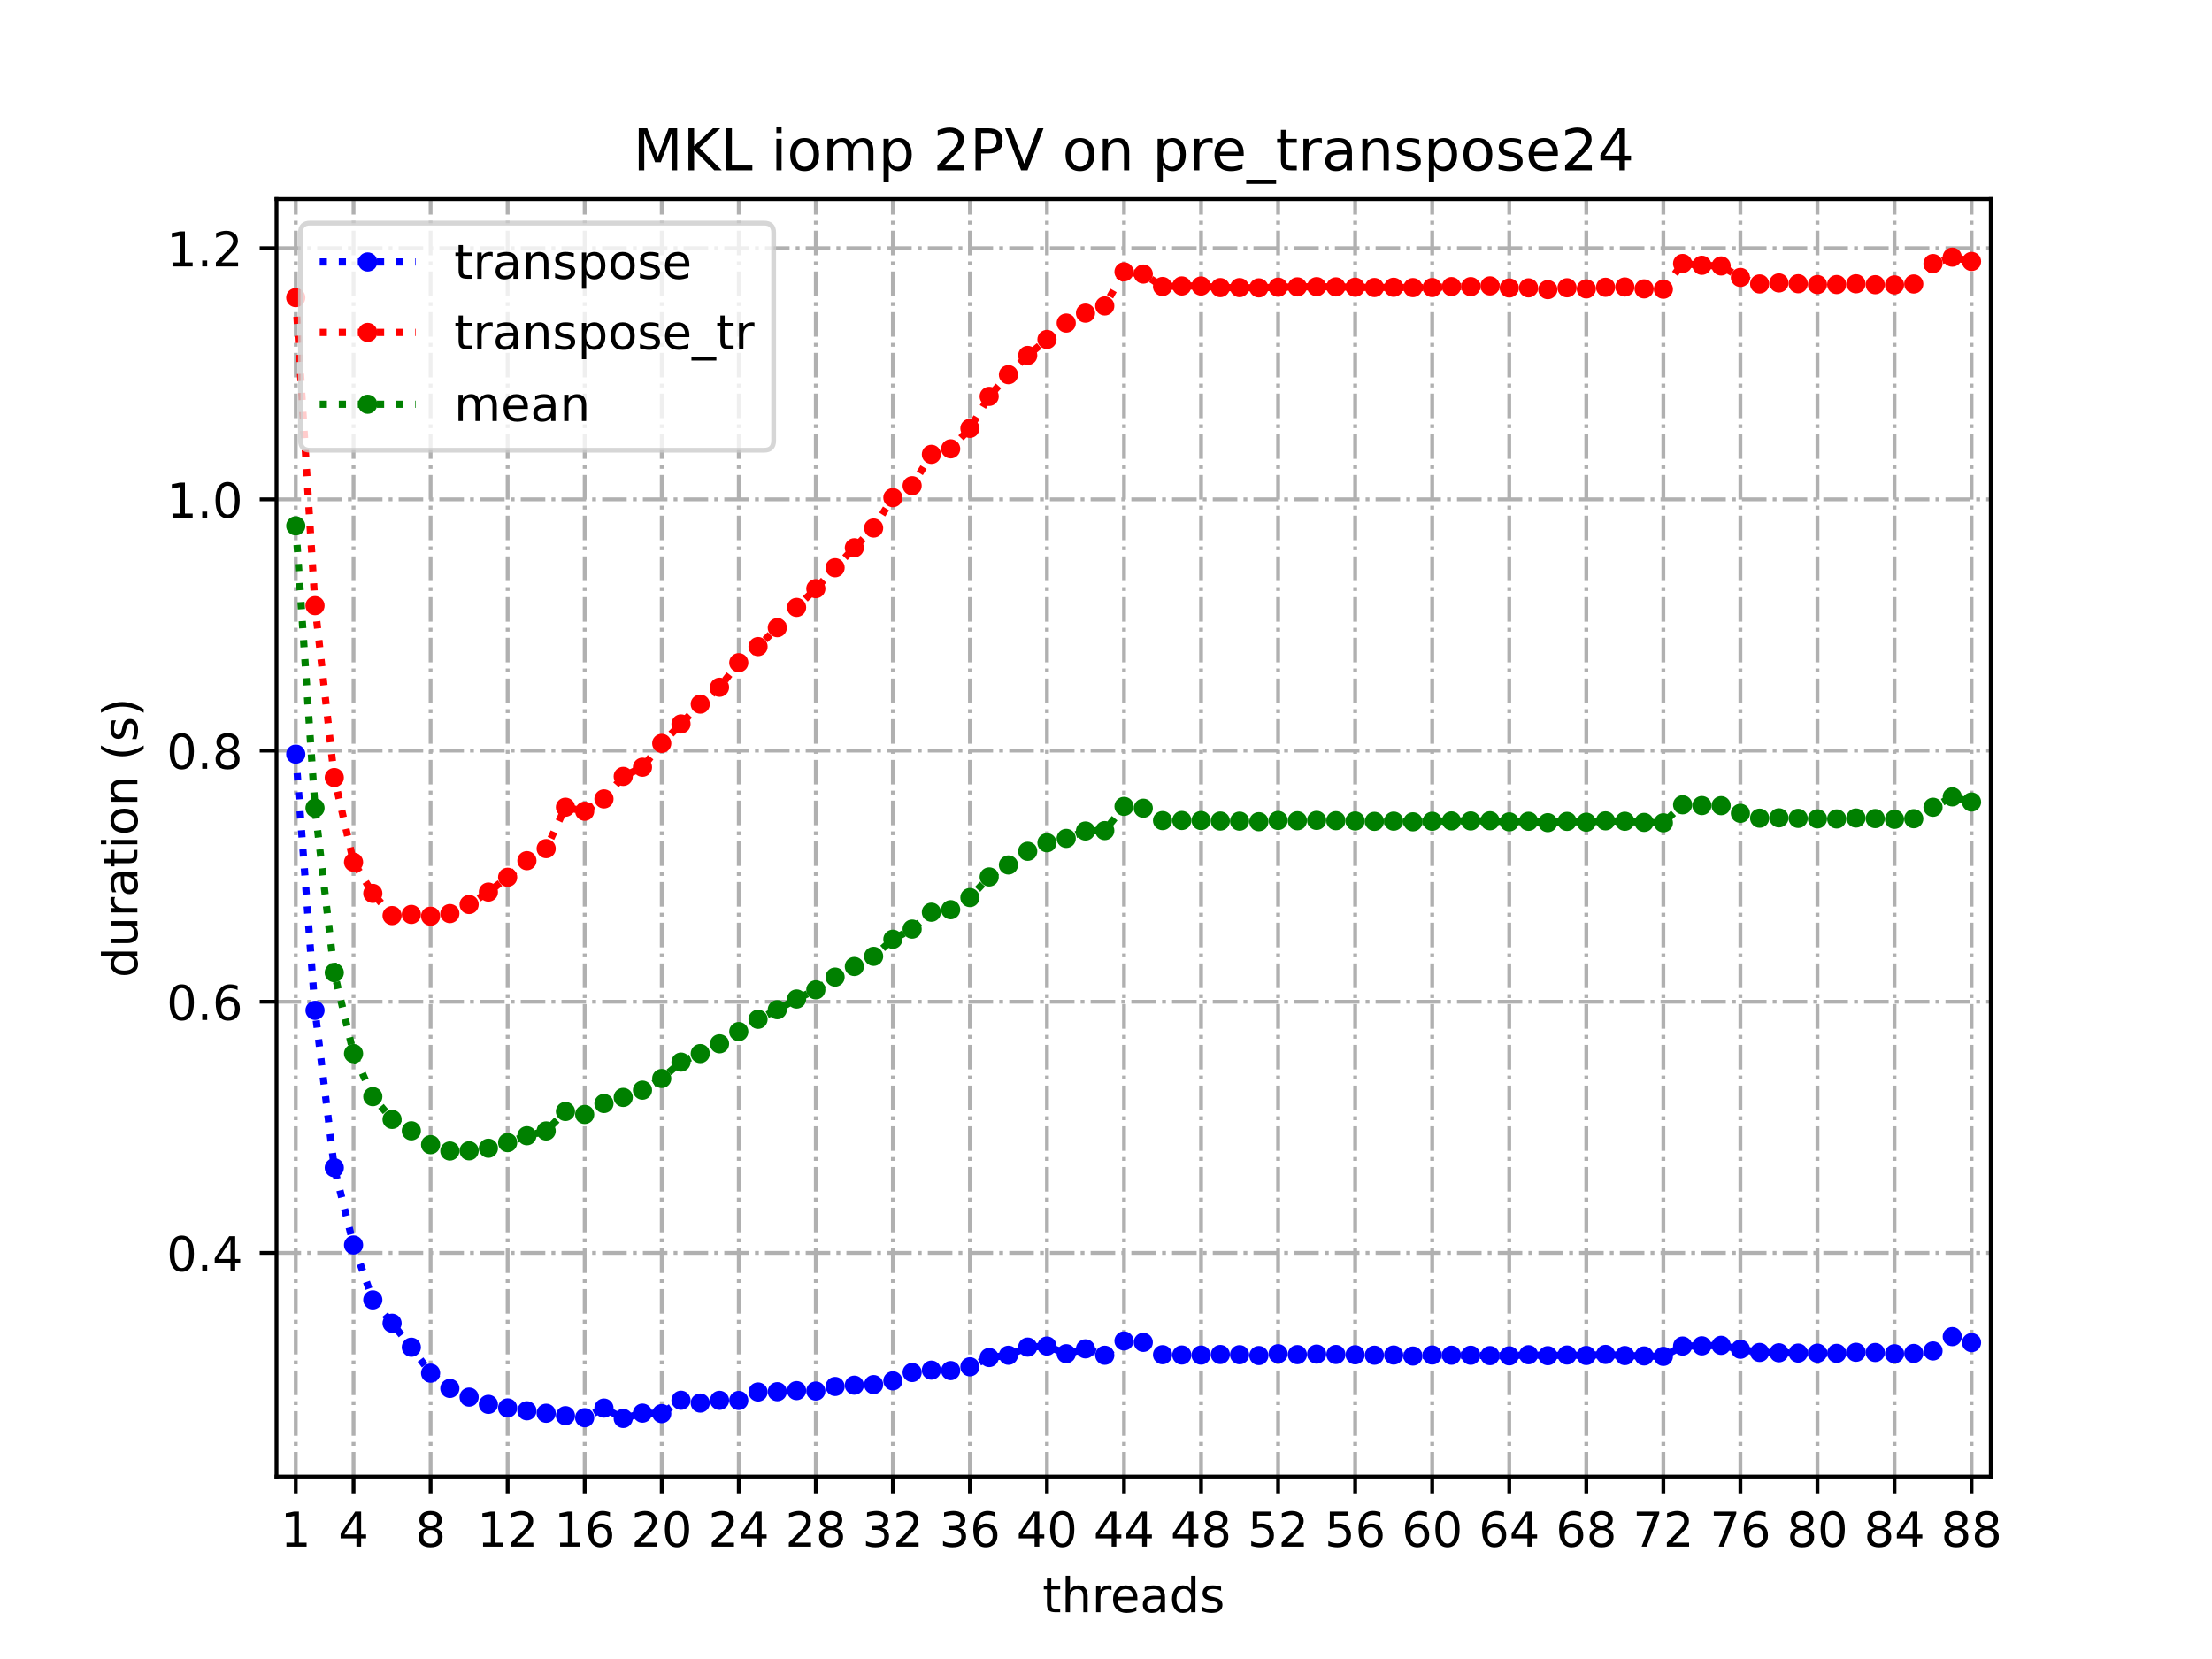 <?xml version="1.0" encoding="utf-8" standalone="no"?>
<!DOCTYPE svg PUBLIC "-//W3C//DTD SVG 1.1//EN"
  "http://www.w3.org/Graphics/SVG/1.1/DTD/svg11.dtd">
<!-- Created with matplotlib (https://matplotlib.org/) -->
<svg height="345.6pt" version="1.1" viewBox="0 0 460.8 345.6" width="460.8pt" xmlns="http://www.w3.org/2000/svg" xmlns:xlink="http://www.w3.org/1999/xlink">
 <defs>
  <style type="text/css">
*{stroke-linecap:butt;stroke-linejoin:round;}
  </style>
 </defs>
 <g id="figure_1">
  <g id="patch_1">
   <path d="M 0 345.6 
L 460.8 345.6 
L 460.8 0 
L 0 0 
z
" style="fill:#ffffff;"/>
  </g>
  <g id="axes_1">
   <g id="patch_2">
    <path d="M 57.6 307.584 
L 414.72 307.584 
L 414.72 41.472 
L 57.6 41.472 
z
" style="fill:#ffffff;"/>
   </g>
   <g id="matplotlib.axis_1">
    <g id="xtick_1">
     <g id="line2d_1">
      <path clip-path="url(#pbc493a09b2)" d="M 61.613 307.584 
L 61.613 41.472 
" style="fill:none;stroke:#b0b0b0;stroke-dasharray:5.12,1.28,0.8,1.28;stroke-dashoffset:0;stroke-width:0.8;"/>
     </g>
     <g id="line2d_2">
      <defs>
       <path d="M 0 0 
L 0 3.5 
" id="m82546753b1" style="stroke:#000000;stroke-width:0.8;"/>
      </defs>
      <g>
       <use style="stroke:#000000;stroke-width:0.8;" x="61.613" xlink:href="#m82546753b1" y="307.584"/>
      </g>
     </g>
     <g id="text_1">
      <!-- 1 -->
      <defs>
       <path d="M 12.406 8.297 
L 28.516 8.297 
L 28.516 63.922 
L 10.984 60.406 
L 10.984 69.391 
L 28.422 72.906 
L 38.281 72.906 
L 38.281 8.297 
L 54.391 8.297 
L 54.391 0 
L 12.406 0 
z
" id="DejaVuSans-49"/>
      </defs>
      <g transform="translate(58.431 322.182)scale(0.1 -0.1)">
       <use xlink:href="#DejaVuSans-49"/>
      </g>
     </g>
    </g>
    <g id="xtick_2">
     <g id="line2d_3">
      <path clip-path="url(#pbc493a09b2)" d="M 73.65 307.584 
L 73.65 41.472 
" style="fill:none;stroke:#b0b0b0;stroke-dasharray:5.12,1.28,0.8,1.28;stroke-dashoffset:0;stroke-width:0.8;"/>
     </g>
     <g id="line2d_4">
      <g>
       <use style="stroke:#000000;stroke-width:0.8;" x="73.65" xlink:href="#m82546753b1" y="307.584"/>
      </g>
     </g>
     <g id="text_2">
      <!-- 4 -->
      <defs>
       <path d="M 37.797 64.312 
L 12.891 25.391 
L 37.797 25.391 
z
M 35.203 72.906 
L 47.609 72.906 
L 47.609 25.391 
L 58.016 25.391 
L 58.016 17.188 
L 47.609 17.188 
L 47.609 0 
L 37.797 0 
L 37.797 17.188 
L 4.891 17.188 
L 4.891 26.703 
z
" id="DejaVuSans-52"/>
      </defs>
      <g transform="translate(70.469 322.182)scale(0.1 -0.1)">
       <use xlink:href="#DejaVuSans-52"/>
      </g>
     </g>
    </g>
    <g id="xtick_3">
     <g id="line2d_5">
      <path clip-path="url(#pbc493a09b2)" d="M 89.701 307.584 
L 89.701 41.472 
" style="fill:none;stroke:#b0b0b0;stroke-dasharray:5.12,1.28,0.8,1.28;stroke-dashoffset:0;stroke-width:0.8;"/>
     </g>
     <g id="line2d_6">
      <g>
       <use style="stroke:#000000;stroke-width:0.8;" x="89.701" xlink:href="#m82546753b1" y="307.584"/>
      </g>
     </g>
     <g id="text_3">
      <!-- 8 -->
      <defs>
       <path d="M 31.781 34.625 
Q 24.75 34.625 20.719 30.859 
Q 16.703 27.094 16.703 20.516 
Q 16.703 13.922 20.719 10.156 
Q 24.75 6.391 31.781 6.391 
Q 38.812 6.391 42.859 10.172 
Q 46.922 13.969 46.922 20.516 
Q 46.922 27.094 42.891 30.859 
Q 38.875 34.625 31.781 34.625 
z
M 21.922 38.812 
Q 15.578 40.375 12.031 44.719 
Q 8.5 49.078 8.5 55.328 
Q 8.5 64.062 14.719 69.141 
Q 20.953 74.219 31.781 74.219 
Q 42.672 74.219 48.875 69.141 
Q 55.078 64.062 55.078 55.328 
Q 55.078 49.078 51.531 44.719 
Q 48 40.375 41.703 38.812 
Q 48.828 37.156 52.797 32.312 
Q 56.781 27.484 56.781 20.516 
Q 56.781 9.906 50.312 4.234 
Q 43.844 -1.422 31.781 -1.422 
Q 19.734 -1.422 13.25 4.234 
Q 6.781 9.906 6.781 20.516 
Q 6.781 27.484 10.781 32.312 
Q 14.797 37.156 21.922 38.812 
z
M 18.312 54.391 
Q 18.312 48.734 21.844 45.562 
Q 25.391 42.391 31.781 42.391 
Q 38.141 42.391 41.719 45.562 
Q 45.312 48.734 45.312 54.391 
Q 45.312 60.062 41.719 63.234 
Q 38.141 66.406 31.781 66.406 
Q 25.391 66.406 21.844 63.234 
Q 18.312 60.062 18.312 54.391 
z
" id="DejaVuSans-56"/>
      </defs>
      <g transform="translate(86.519 322.182)scale(0.1 -0.1)">
       <use xlink:href="#DejaVuSans-56"/>
      </g>
     </g>
    </g>
    <g id="xtick_4">
     <g id="line2d_7">
      <path clip-path="url(#pbc493a09b2)" d="M 105.751 307.584 
L 105.751 41.472 
" style="fill:none;stroke:#b0b0b0;stroke-dasharray:5.12,1.28,0.8,1.28;stroke-dashoffset:0;stroke-width:0.8;"/>
     </g>
     <g id="line2d_8">
      <g>
       <use style="stroke:#000000;stroke-width:0.8;" x="105.751" xlink:href="#m82546753b1" y="307.584"/>
      </g>
     </g>
     <g id="text_4">
      <!-- 12 -->
      <defs>
       <path d="M 19.188 8.297 
L 53.609 8.297 
L 53.609 0 
L 7.328 0 
L 7.328 8.297 
Q 12.938 14.109 22.625 23.891 
Q 32.328 33.688 34.812 36.531 
Q 39.547 41.844 41.422 45.531 
Q 43.312 49.219 43.312 52.781 
Q 43.312 58.594 39.234 62.25 
Q 35.156 65.922 28.609 65.922 
Q 23.969 65.922 18.812 64.312 
Q 13.672 62.703 7.812 59.422 
L 7.812 69.391 
Q 13.766 71.781 18.938 73 
Q 24.125 74.219 28.422 74.219 
Q 39.75 74.219 46.484 68.547 
Q 53.219 62.891 53.219 53.422 
Q 53.219 48.922 51.531 44.891 
Q 49.859 40.875 45.406 35.406 
Q 44.188 33.984 37.641 27.219 
Q 31.109 20.453 19.188 8.297 
z
" id="DejaVuSans-50"/>
      </defs>
      <g transform="translate(99.389 322.182)scale(0.1 -0.1)">
       <use xlink:href="#DejaVuSans-49"/>
       <use x="63.623" xlink:href="#DejaVuSans-50"/>
      </g>
     </g>
    </g>
    <g id="xtick_5">
     <g id="line2d_9">
      <path clip-path="url(#pbc493a09b2)" d="M 121.801 307.584 
L 121.801 41.472 
" style="fill:none;stroke:#b0b0b0;stroke-dasharray:5.12,1.28,0.8,1.28;stroke-dashoffset:0;stroke-width:0.8;"/>
     </g>
     <g id="line2d_10">
      <g>
       <use style="stroke:#000000;stroke-width:0.8;" x="121.801" xlink:href="#m82546753b1" y="307.584"/>
      </g>
     </g>
     <g id="text_5">
      <!-- 16 -->
      <defs>
       <path d="M 33.016 40.375 
Q 26.375 40.375 22.484 35.828 
Q 18.609 31.297 18.609 23.391 
Q 18.609 15.531 22.484 10.953 
Q 26.375 6.391 33.016 6.391 
Q 39.656 6.391 43.531 10.953 
Q 47.406 15.531 47.406 23.391 
Q 47.406 31.297 43.531 35.828 
Q 39.656 40.375 33.016 40.375 
z
M 52.594 71.297 
L 52.594 62.312 
Q 48.875 64.062 45.094 64.984 
Q 41.312 65.922 37.594 65.922 
Q 27.828 65.922 22.672 59.328 
Q 17.531 52.734 16.797 39.406 
Q 19.672 43.656 24.016 45.922 
Q 28.375 48.188 33.594 48.188 
Q 44.578 48.188 50.953 41.516 
Q 57.328 34.859 57.328 23.391 
Q 57.328 12.156 50.688 5.359 
Q 44.047 -1.422 33.016 -1.422 
Q 20.359 -1.422 13.672 8.266 
Q 6.984 17.969 6.984 36.375 
Q 6.984 53.656 15.188 63.938 
Q 23.391 74.219 37.203 74.219 
Q 40.922 74.219 44.703 73.484 
Q 48.484 72.75 52.594 71.297 
z
" id="DejaVuSans-54"/>
      </defs>
      <g transform="translate(115.439 322.182)scale(0.1 -0.1)">
       <use xlink:href="#DejaVuSans-49"/>
       <use x="63.623" xlink:href="#DejaVuSans-54"/>
      </g>
     </g>
    </g>
    <g id="xtick_6">
     <g id="line2d_11">
      <path clip-path="url(#pbc493a09b2)" d="M 137.852 307.584 
L 137.852 41.472 
" style="fill:none;stroke:#b0b0b0;stroke-dasharray:5.12,1.28,0.8,1.28;stroke-dashoffset:0;stroke-width:0.8;"/>
     </g>
     <g id="line2d_12">
      <g>
       <use style="stroke:#000000;stroke-width:0.8;" x="137.852" xlink:href="#m82546753b1" y="307.584"/>
      </g>
     </g>
     <g id="text_6">
      <!-- 20 -->
      <defs>
       <path d="M 31.781 66.406 
Q 24.172 66.406 20.328 58.906 
Q 16.5 51.422 16.5 36.375 
Q 16.5 21.391 20.328 13.891 
Q 24.172 6.391 31.781 6.391 
Q 39.453 6.391 43.281 13.891 
Q 47.125 21.391 47.125 36.375 
Q 47.125 51.422 43.281 58.906 
Q 39.453 66.406 31.781 66.406 
z
M 31.781 74.219 
Q 44.047 74.219 50.516 64.516 
Q 56.984 54.828 56.984 36.375 
Q 56.984 17.969 50.516 8.266 
Q 44.047 -1.422 31.781 -1.422 
Q 19.531 -1.422 13.062 8.266 
Q 6.594 17.969 6.594 36.375 
Q 6.594 54.828 13.062 64.516 
Q 19.531 74.219 31.781 74.219 
z
" id="DejaVuSans-48"/>
      </defs>
      <g transform="translate(131.489 322.182)scale(0.1 -0.1)">
       <use xlink:href="#DejaVuSans-50"/>
       <use x="63.623" xlink:href="#DejaVuSans-48"/>
      </g>
     </g>
    </g>
    <g id="xtick_7">
     <g id="line2d_13">
      <path clip-path="url(#pbc493a09b2)" d="M 153.902 307.584 
L 153.902 41.472 
" style="fill:none;stroke:#b0b0b0;stroke-dasharray:5.12,1.28,0.8,1.28;stroke-dashoffset:0;stroke-width:0.8;"/>
     </g>
     <g id="line2d_14">
      <g>
       <use style="stroke:#000000;stroke-width:0.8;" x="153.902" xlink:href="#m82546753b1" y="307.584"/>
      </g>
     </g>
     <g id="text_7">
      <!-- 24 -->
      <g transform="translate(147.54 322.182)scale(0.1 -0.1)">
       <use xlink:href="#DejaVuSans-50"/>
       <use x="63.623" xlink:href="#DejaVuSans-52"/>
      </g>
     </g>
    </g>
    <g id="xtick_8">
     <g id="line2d_15">
      <path clip-path="url(#pbc493a09b2)" d="M 169.952 307.584 
L 169.952 41.472 
" style="fill:none;stroke:#b0b0b0;stroke-dasharray:5.12,1.28,0.8,1.28;stroke-dashoffset:0;stroke-width:0.8;"/>
     </g>
     <g id="line2d_16">
      <g>
       <use style="stroke:#000000;stroke-width:0.8;" x="169.952" xlink:href="#m82546753b1" y="307.584"/>
      </g>
     </g>
     <g id="text_8">
      <!-- 28 -->
      <g transform="translate(163.59 322.182)scale(0.1 -0.1)">
       <use xlink:href="#DejaVuSans-50"/>
       <use x="63.623" xlink:href="#DejaVuSans-56"/>
      </g>
     </g>
    </g>
    <g id="xtick_9">
     <g id="line2d_17">
      <path clip-path="url(#pbc493a09b2)" d="M 186.003 307.584 
L 186.003 41.472 
" style="fill:none;stroke:#b0b0b0;stroke-dasharray:5.12,1.28,0.8,1.28;stroke-dashoffset:0;stroke-width:0.8;"/>
     </g>
     <g id="line2d_18">
      <g>
       <use style="stroke:#000000;stroke-width:0.8;" x="186.003" xlink:href="#m82546753b1" y="307.584"/>
      </g>
     </g>
     <g id="text_9">
      <!-- 32 -->
      <defs>
       <path d="M 40.578 39.312 
Q 47.656 37.797 51.625 33 
Q 55.609 28.219 55.609 21.188 
Q 55.609 10.406 48.188 4.484 
Q 40.766 -1.422 27.094 -1.422 
Q 22.516 -1.422 17.656 -0.516 
Q 12.797 0.391 7.625 2.203 
L 7.625 11.719 
Q 11.719 9.328 16.594 8.109 
Q 21.484 6.891 26.812 6.891 
Q 36.078 6.891 40.938 10.547 
Q 45.797 14.203 45.797 21.188 
Q 45.797 27.641 41.281 31.266 
Q 36.766 34.906 28.719 34.906 
L 20.219 34.906 
L 20.219 43.016 
L 29.109 43.016 
Q 36.375 43.016 40.234 45.922 
Q 44.094 48.828 44.094 54.297 
Q 44.094 59.906 40.109 62.906 
Q 36.141 65.922 28.719 65.922 
Q 24.656 65.922 20.016 65.031 
Q 15.375 64.156 9.812 62.312 
L 9.812 71.094 
Q 15.438 72.656 20.344 73.438 
Q 25.25 74.219 29.594 74.219 
Q 40.828 74.219 47.359 69.109 
Q 53.906 64.016 53.906 55.328 
Q 53.906 49.266 50.438 45.094 
Q 46.969 40.922 40.578 39.312 
z
" id="DejaVuSans-51"/>
      </defs>
      <g transform="translate(179.64 322.182)scale(0.1 -0.1)">
       <use xlink:href="#DejaVuSans-51"/>
       <use x="63.623" xlink:href="#DejaVuSans-50"/>
      </g>
     </g>
    </g>
    <g id="xtick_10">
     <g id="line2d_19">
      <path clip-path="url(#pbc493a09b2)" d="M 202.053 307.584 
L 202.053 41.472 
" style="fill:none;stroke:#b0b0b0;stroke-dasharray:5.12,1.28,0.8,1.28;stroke-dashoffset:0;stroke-width:0.8;"/>
     </g>
     <g id="line2d_20">
      <g>
       <use style="stroke:#000000;stroke-width:0.8;" x="202.053" xlink:href="#m82546753b1" y="307.584"/>
      </g>
     </g>
     <g id="text_10">
      <!-- 36 -->
      <g transform="translate(195.691 322.182)scale(0.1 -0.1)">
       <use xlink:href="#DejaVuSans-51"/>
       <use x="63.623" xlink:href="#DejaVuSans-54"/>
      </g>
     </g>
    </g>
    <g id="xtick_11">
     <g id="line2d_21">
      <path clip-path="url(#pbc493a09b2)" d="M 218.103 307.584 
L 218.103 41.472 
" style="fill:none;stroke:#b0b0b0;stroke-dasharray:5.12,1.28,0.8,1.28;stroke-dashoffset:0;stroke-width:0.8;"/>
     </g>
     <g id="line2d_22">
      <g>
       <use style="stroke:#000000;stroke-width:0.8;" x="218.103" xlink:href="#m82546753b1" y="307.584"/>
      </g>
     </g>
     <g id="text_11">
      <!-- 40 -->
      <g transform="translate(211.741 322.182)scale(0.1 -0.1)">
       <use xlink:href="#DejaVuSans-52"/>
       <use x="63.623" xlink:href="#DejaVuSans-48"/>
      </g>
     </g>
    </g>
    <g id="xtick_12">
     <g id="line2d_23">
      <path clip-path="url(#pbc493a09b2)" d="M 234.154 307.584 
L 234.154 41.472 
" style="fill:none;stroke:#b0b0b0;stroke-dasharray:5.12,1.28,0.8,1.28;stroke-dashoffset:0;stroke-width:0.8;"/>
     </g>
     <g id="line2d_24">
      <g>
       <use style="stroke:#000000;stroke-width:0.8;" x="234.154" xlink:href="#m82546753b1" y="307.584"/>
      </g>
     </g>
     <g id="text_12">
      <!-- 44 -->
      <g transform="translate(227.791 322.182)scale(0.1 -0.1)">
       <use xlink:href="#DejaVuSans-52"/>
       <use x="63.623" xlink:href="#DejaVuSans-52"/>
      </g>
     </g>
    </g>
    <g id="xtick_13">
     <g id="line2d_25">
      <path clip-path="url(#pbc493a09b2)" d="M 250.204 307.584 
L 250.204 41.472 
" style="fill:none;stroke:#b0b0b0;stroke-dasharray:5.12,1.28,0.8,1.28;stroke-dashoffset:0;stroke-width:0.8;"/>
     </g>
     <g id="line2d_26">
      <g>
       <use style="stroke:#000000;stroke-width:0.8;" x="250.204" xlink:href="#m82546753b1" y="307.584"/>
      </g>
     </g>
     <g id="text_13">
      <!-- 48 -->
      <g transform="translate(243.842 322.182)scale(0.1 -0.1)">
       <use xlink:href="#DejaVuSans-52"/>
       <use x="63.623" xlink:href="#DejaVuSans-56"/>
      </g>
     </g>
    </g>
    <g id="xtick_14">
     <g id="line2d_27">
      <path clip-path="url(#pbc493a09b2)" d="M 266.254 307.584 
L 266.254 41.472 
" style="fill:none;stroke:#b0b0b0;stroke-dasharray:5.12,1.28,0.8,1.28;stroke-dashoffset:0;stroke-width:0.8;"/>
     </g>
     <g id="line2d_28">
      <g>
       <use style="stroke:#000000;stroke-width:0.8;" x="266.254" xlink:href="#m82546753b1" y="307.584"/>
      </g>
     </g>
     <g id="text_14">
      <!-- 52 -->
      <defs>
       <path d="M 10.797 72.906 
L 49.516 72.906 
L 49.516 64.594 
L 19.828 64.594 
L 19.828 46.734 
Q 21.969 47.469 24.109 47.828 
Q 26.266 48.188 28.422 48.188 
Q 40.625 48.188 47.75 41.5 
Q 54.891 34.812 54.891 23.391 
Q 54.891 11.625 47.562 5.094 
Q 40.234 -1.422 26.906 -1.422 
Q 22.312 -1.422 17.547 -0.641 
Q 12.797 0.141 7.719 1.703 
L 7.719 11.625 
Q 12.109 9.234 16.797 8.062 
Q 21.484 6.891 26.703 6.891 
Q 35.156 6.891 40.078 11.328 
Q 45.016 15.766 45.016 23.391 
Q 45.016 31 40.078 35.438 
Q 35.156 39.891 26.703 39.891 
Q 22.75 39.891 18.812 39.016 
Q 14.891 38.141 10.797 36.281 
z
" id="DejaVuSans-53"/>
      </defs>
      <g transform="translate(259.892 322.182)scale(0.1 -0.1)">
       <use xlink:href="#DejaVuSans-53"/>
       <use x="63.623" xlink:href="#DejaVuSans-50"/>
      </g>
     </g>
    </g>
    <g id="xtick_15">
     <g id="line2d_29">
      <path clip-path="url(#pbc493a09b2)" d="M 282.305 307.584 
L 282.305 41.472 
" style="fill:none;stroke:#b0b0b0;stroke-dasharray:5.12,1.28,0.8,1.28;stroke-dashoffset:0;stroke-width:0.8;"/>
     </g>
     <g id="line2d_30">
      <g>
       <use style="stroke:#000000;stroke-width:0.8;" x="282.305" xlink:href="#m82546753b1" y="307.584"/>
      </g>
     </g>
     <g id="text_15">
      <!-- 56 -->
      <g transform="translate(275.942 322.182)scale(0.1 -0.1)">
       <use xlink:href="#DejaVuSans-53"/>
       <use x="63.623" xlink:href="#DejaVuSans-54"/>
      </g>
     </g>
    </g>
    <g id="xtick_16">
     <g id="line2d_31">
      <path clip-path="url(#pbc493a09b2)" d="M 298.355 307.584 
L 298.355 41.472 
" style="fill:none;stroke:#b0b0b0;stroke-dasharray:5.12,1.28,0.8,1.28;stroke-dashoffset:0;stroke-width:0.8;"/>
     </g>
     <g id="line2d_32">
      <g>
       <use style="stroke:#000000;stroke-width:0.8;" x="298.355" xlink:href="#m82546753b1" y="307.584"/>
      </g>
     </g>
     <g id="text_16">
      <!-- 60 -->
      <g transform="translate(291.993 322.182)scale(0.1 -0.1)">
       <use xlink:href="#DejaVuSans-54"/>
       <use x="63.623" xlink:href="#DejaVuSans-48"/>
      </g>
     </g>
    </g>
    <g id="xtick_17">
     <g id="line2d_33">
      <path clip-path="url(#pbc493a09b2)" d="M 314.405 307.584 
L 314.405 41.472 
" style="fill:none;stroke:#b0b0b0;stroke-dasharray:5.12,1.28,0.8,1.28;stroke-dashoffset:0;stroke-width:0.8;"/>
     </g>
     <g id="line2d_34">
      <g>
       <use style="stroke:#000000;stroke-width:0.8;" x="314.405" xlink:href="#m82546753b1" y="307.584"/>
      </g>
     </g>
     <g id="text_17">
      <!-- 64 -->
      <g transform="translate(308.043 322.182)scale(0.1 -0.1)">
       <use xlink:href="#DejaVuSans-54"/>
       <use x="63.623" xlink:href="#DejaVuSans-52"/>
      </g>
     </g>
    </g>
    <g id="xtick_18">
     <g id="line2d_35">
      <path clip-path="url(#pbc493a09b2)" d="M 330.456 307.584 
L 330.456 41.472 
" style="fill:none;stroke:#b0b0b0;stroke-dasharray:5.12,1.28,0.8,1.28;stroke-dashoffset:0;stroke-width:0.8;"/>
     </g>
     <g id="line2d_36">
      <g>
       <use style="stroke:#000000;stroke-width:0.8;" x="330.456" xlink:href="#m82546753b1" y="307.584"/>
      </g>
     </g>
     <g id="text_18">
      <!-- 68 -->
      <g transform="translate(324.093 322.182)scale(0.1 -0.1)">
       <use xlink:href="#DejaVuSans-54"/>
       <use x="63.623" xlink:href="#DejaVuSans-56"/>
      </g>
     </g>
    </g>
    <g id="xtick_19">
     <g id="line2d_37">
      <path clip-path="url(#pbc493a09b2)" d="M 346.506 307.584 
L 346.506 41.472 
" style="fill:none;stroke:#b0b0b0;stroke-dasharray:5.12,1.28,0.8,1.28;stroke-dashoffset:0;stroke-width:0.8;"/>
     </g>
     <g id="line2d_38">
      <g>
       <use style="stroke:#000000;stroke-width:0.8;" x="346.506" xlink:href="#m82546753b1" y="307.584"/>
      </g>
     </g>
     <g id="text_19">
      <!-- 72 -->
      <defs>
       <path d="M 8.203 72.906 
L 55.078 72.906 
L 55.078 68.703 
L 28.609 0 
L 18.312 0 
L 43.219 64.594 
L 8.203 64.594 
z
" id="DejaVuSans-55"/>
      </defs>
      <g transform="translate(340.144 322.182)scale(0.1 -0.1)">
       <use xlink:href="#DejaVuSans-55"/>
       <use x="63.623" xlink:href="#DejaVuSans-50"/>
      </g>
     </g>
    </g>
    <g id="xtick_20">
     <g id="line2d_39">
      <path clip-path="url(#pbc493a09b2)" d="M 362.556 307.584 
L 362.556 41.472 
" style="fill:none;stroke:#b0b0b0;stroke-dasharray:5.12,1.28,0.8,1.28;stroke-dashoffset:0;stroke-width:0.8;"/>
     </g>
     <g id="line2d_40">
      <g>
       <use style="stroke:#000000;stroke-width:0.8;" x="362.556" xlink:href="#m82546753b1" y="307.584"/>
      </g>
     </g>
     <g id="text_20">
      <!-- 76 -->
      <g transform="translate(356.194 322.182)scale(0.1 -0.1)">
       <use xlink:href="#DejaVuSans-55"/>
       <use x="63.623" xlink:href="#DejaVuSans-54"/>
      </g>
     </g>
    </g>
    <g id="xtick_21">
     <g id="line2d_41">
      <path clip-path="url(#pbc493a09b2)" d="M 378.607 307.584 
L 378.607 41.472 
" style="fill:none;stroke:#b0b0b0;stroke-dasharray:5.12,1.28,0.8,1.28;stroke-dashoffset:0;stroke-width:0.8;"/>
     </g>
     <g id="line2d_42">
      <g>
       <use style="stroke:#000000;stroke-width:0.8;" x="378.607" xlink:href="#m82546753b1" y="307.584"/>
      </g>
     </g>
     <g id="text_21">
      <!-- 80 -->
      <g transform="translate(372.244 322.182)scale(0.1 -0.1)">
       <use xlink:href="#DejaVuSans-56"/>
       <use x="63.623" xlink:href="#DejaVuSans-48"/>
      </g>
     </g>
    </g>
    <g id="xtick_22">
     <g id="line2d_43">
      <path clip-path="url(#pbc493a09b2)" d="M 394.657 307.584 
L 394.657 41.472 
" style="fill:none;stroke:#b0b0b0;stroke-dasharray:5.12,1.28,0.8,1.28;stroke-dashoffset:0;stroke-width:0.8;"/>
     </g>
     <g id="line2d_44">
      <g>
       <use style="stroke:#000000;stroke-width:0.8;" x="394.657" xlink:href="#m82546753b1" y="307.584"/>
      </g>
     </g>
     <g id="text_22">
      <!-- 84 -->
      <g transform="translate(388.295 322.182)scale(0.1 -0.1)">
       <use xlink:href="#DejaVuSans-56"/>
       <use x="63.623" xlink:href="#DejaVuSans-52"/>
      </g>
     </g>
    </g>
    <g id="xtick_23">
     <g id="line2d_45">
      <path clip-path="url(#pbc493a09b2)" d="M 410.707 307.584 
L 410.707 41.472 
" style="fill:none;stroke:#b0b0b0;stroke-dasharray:5.12,1.28,0.8,1.28;stroke-dashoffset:0;stroke-width:0.8;"/>
     </g>
     <g id="line2d_46">
      <g>
       <use style="stroke:#000000;stroke-width:0.8;" x="410.707" xlink:href="#m82546753b1" y="307.584"/>
      </g>
     </g>
     <g id="text_23">
      <!-- 88 -->
      <g transform="translate(404.345 322.182)scale(0.1 -0.1)">
       <use xlink:href="#DejaVuSans-56"/>
       <use x="63.623" xlink:href="#DejaVuSans-56"/>
      </g>
     </g>
    </g>
    <g id="text_24">
     <!-- threads -->
     <defs>
      <path d="M 18.312 70.219 
L 18.312 54.688 
L 36.812 54.688 
L 36.812 47.703 
L 18.312 47.703 
L 18.312 18.016 
Q 18.312 11.328 20.141 9.422 
Q 21.969 7.516 27.594 7.516 
L 36.812 7.516 
L 36.812 0 
L 27.594 0 
Q 17.188 0 13.234 3.875 
Q 9.281 7.766 9.281 18.016 
L 9.281 47.703 
L 2.688 47.703 
L 2.688 54.688 
L 9.281 54.688 
L 9.281 70.219 
z
" id="DejaVuSans-116"/>
      <path d="M 54.891 33.016 
L 54.891 0 
L 45.906 0 
L 45.906 32.719 
Q 45.906 40.484 42.875 44.328 
Q 39.844 48.188 33.797 48.188 
Q 26.516 48.188 22.312 43.547 
Q 18.109 38.922 18.109 30.906 
L 18.109 0 
L 9.078 0 
L 9.078 75.984 
L 18.109 75.984 
L 18.109 46.188 
Q 21.344 51.125 25.703 53.562 
Q 30.078 56 35.797 56 
Q 45.219 56 50.047 50.172 
Q 54.891 44.344 54.891 33.016 
z
" id="DejaVuSans-104"/>
      <path d="M 41.109 46.297 
Q 39.594 47.172 37.812 47.578 
Q 36.031 48 33.891 48 
Q 26.266 48 22.188 43.047 
Q 18.109 38.094 18.109 28.812 
L 18.109 0 
L 9.078 0 
L 9.078 54.688 
L 18.109 54.688 
L 18.109 46.188 
Q 20.953 51.172 25.484 53.578 
Q 30.031 56 36.531 56 
Q 37.453 56 38.578 55.875 
Q 39.703 55.766 41.062 55.516 
z
" id="DejaVuSans-114"/>
      <path d="M 56.203 29.594 
L 56.203 25.203 
L 14.891 25.203 
Q 15.484 15.922 20.484 11.062 
Q 25.484 6.203 34.422 6.203 
Q 39.594 6.203 44.453 7.469 
Q 49.312 8.734 54.109 11.281 
L 54.109 2.781 
Q 49.266 0.734 44.188 -0.344 
Q 39.109 -1.422 33.891 -1.422 
Q 20.797 -1.422 13.156 6.188 
Q 5.516 13.812 5.516 26.812 
Q 5.516 40.234 12.766 48.109 
Q 20.016 56 32.328 56 
Q 43.359 56 49.781 48.891 
Q 56.203 41.797 56.203 29.594 
z
M 47.219 32.234 
Q 47.125 39.594 43.094 43.984 
Q 39.062 48.391 32.422 48.391 
Q 24.906 48.391 20.391 44.141 
Q 15.875 39.891 15.188 32.172 
z
" id="DejaVuSans-101"/>
      <path d="M 34.281 27.484 
Q 23.391 27.484 19.188 25 
Q 14.984 22.516 14.984 16.5 
Q 14.984 11.719 18.141 8.906 
Q 21.297 6.109 26.703 6.109 
Q 34.188 6.109 38.703 11.406 
Q 43.219 16.703 43.219 25.484 
L 43.219 27.484 
z
M 52.203 31.203 
L 52.203 0 
L 43.219 0 
L 43.219 8.297 
Q 40.141 3.328 35.547 0.953 
Q 30.953 -1.422 24.312 -1.422 
Q 15.922 -1.422 10.953 3.297 
Q 6 8.016 6 15.922 
Q 6 25.141 12.172 29.828 
Q 18.359 34.516 30.609 34.516 
L 43.219 34.516 
L 43.219 35.406 
Q 43.219 41.609 39.141 45 
Q 35.062 48.391 27.688 48.391 
Q 23 48.391 18.547 47.266 
Q 14.109 46.141 10.016 43.891 
L 10.016 52.203 
Q 14.938 54.109 19.578 55.047 
Q 24.219 56 28.609 56 
Q 40.484 56 46.344 49.844 
Q 52.203 43.703 52.203 31.203 
z
" id="DejaVuSans-97"/>
      <path d="M 45.406 46.391 
L 45.406 75.984 
L 54.391 75.984 
L 54.391 0 
L 45.406 0 
L 45.406 8.203 
Q 42.578 3.328 38.25 0.953 
Q 33.938 -1.422 27.875 -1.422 
Q 17.969 -1.422 11.734 6.484 
Q 5.516 14.406 5.516 27.297 
Q 5.516 40.188 11.734 48.094 
Q 17.969 56 27.875 56 
Q 33.938 56 38.25 53.625 
Q 42.578 51.266 45.406 46.391 
z
M 14.797 27.297 
Q 14.797 17.391 18.875 11.75 
Q 22.953 6.109 30.078 6.109 
Q 37.203 6.109 41.297 11.75 
Q 45.406 17.391 45.406 27.297 
Q 45.406 37.203 41.297 42.844 
Q 37.203 48.484 30.078 48.484 
Q 22.953 48.484 18.875 42.844 
Q 14.797 37.203 14.797 27.297 
z
" id="DejaVuSans-100"/>
      <path d="M 44.281 53.078 
L 44.281 44.578 
Q 40.484 46.531 36.375 47.5 
Q 32.281 48.484 27.875 48.484 
Q 21.188 48.484 17.844 46.438 
Q 14.5 44.391 14.5 40.281 
Q 14.5 37.156 16.891 35.375 
Q 19.281 33.594 26.516 31.984 
L 29.594 31.297 
Q 39.156 29.25 43.188 25.516 
Q 47.219 21.781 47.219 15.094 
Q 47.219 7.469 41.188 3.016 
Q 35.156 -1.422 24.609 -1.422 
Q 20.219 -1.422 15.453 -0.562 
Q 10.688 0.297 5.422 2 
L 5.422 11.281 
Q 10.406 8.688 15.234 7.391 
Q 20.062 6.109 24.812 6.109 
Q 31.156 6.109 34.562 8.281 
Q 37.984 10.453 37.984 14.406 
Q 37.984 18.062 35.516 20.016 
Q 33.062 21.969 24.703 23.781 
L 21.578 24.516 
Q 13.234 26.266 9.516 29.906 
Q 5.812 33.547 5.812 39.891 
Q 5.812 47.609 11.281 51.797 
Q 16.75 56 26.812 56 
Q 31.781 56 36.172 55.266 
Q 40.578 54.547 44.281 53.078 
z
" id="DejaVuSans-115"/>
     </defs>
     <g transform="translate(217.169 335.861)scale(0.1 -0.1)">
      <use xlink:href="#DejaVuSans-116"/>
      <use x="39.209" xlink:href="#DejaVuSans-104"/>
      <use x="102.588" xlink:href="#DejaVuSans-114"/>
      <use x="141.451" xlink:href="#DejaVuSans-101"/>
      <use x="202.975" xlink:href="#DejaVuSans-97"/>
      <use x="264.254" xlink:href="#DejaVuSans-100"/>
      <use x="327.73" xlink:href="#DejaVuSans-115"/>
     </g>
    </g>
   </g>
   <g id="matplotlib.axis_2">
    <g id="ytick_1">
     <g id="line2d_47">
      <path clip-path="url(#pbc493a09b2)" d="M 57.6 261.006 
L 414.72 261.006 
" style="fill:none;stroke:#b0b0b0;stroke-dasharray:5.12,1.28,0.8,1.28;stroke-dashoffset:0;stroke-width:0.8;"/>
     </g>
     <g id="line2d_48">
      <defs>
       <path d="M 0 0 
L -3.5 0 
" id="ma0ba9c085e" style="stroke:#000000;stroke-width:0.8;"/>
      </defs>
      <g>
       <use style="stroke:#000000;stroke-width:0.8;" x="57.6" xlink:href="#ma0ba9c085e" y="261.006"/>
      </g>
     </g>
     <g id="text_25">
      <!-- 0.4 -->
      <defs>
       <path d="M 10.688 12.406 
L 21 12.406 
L 21 0 
L 10.688 0 
z
" id="DejaVuSans-46"/>
      </defs>
      <g transform="translate(34.697 264.805)scale(0.1 -0.1)">
       <use xlink:href="#DejaVuSans-48"/>
       <use x="63.623" xlink:href="#DejaVuSans-46"/>
       <use x="95.41" xlink:href="#DejaVuSans-52"/>
      </g>
     </g>
    </g>
    <g id="ytick_2">
     <g id="line2d_49">
      <path clip-path="url(#pbc493a09b2)" d="M 57.6 208.679 
L 414.72 208.679 
" style="fill:none;stroke:#b0b0b0;stroke-dasharray:5.12,1.28,0.8,1.28;stroke-dashoffset:0;stroke-width:0.8;"/>
     </g>
     <g id="line2d_50">
      <g>
       <use style="stroke:#000000;stroke-width:0.8;" x="57.6" xlink:href="#ma0ba9c085e" y="208.679"/>
      </g>
     </g>
     <g id="text_26">
      <!-- 0.6 -->
      <g transform="translate(34.697 212.479)scale(0.1 -0.1)">
       <use xlink:href="#DejaVuSans-48"/>
       <use x="63.623" xlink:href="#DejaVuSans-46"/>
       <use x="95.41" xlink:href="#DejaVuSans-54"/>
      </g>
     </g>
    </g>
    <g id="ytick_3">
     <g id="line2d_51">
      <path clip-path="url(#pbc493a09b2)" d="M 57.6 156.353 
L 414.72 156.353 
" style="fill:none;stroke:#b0b0b0;stroke-dasharray:5.12,1.28,0.8,1.28;stroke-dashoffset:0;stroke-width:0.8;"/>
     </g>
     <g id="line2d_52">
      <g>
       <use style="stroke:#000000;stroke-width:0.8;" x="57.6" xlink:href="#ma0ba9c085e" y="156.353"/>
      </g>
     </g>
     <g id="text_27">
      <!-- 0.8 -->
      <g transform="translate(34.697 160.152)scale(0.1 -0.1)">
       <use xlink:href="#DejaVuSans-48"/>
       <use x="63.623" xlink:href="#DejaVuSans-46"/>
       <use x="95.41" xlink:href="#DejaVuSans-56"/>
      </g>
     </g>
    </g>
    <g id="ytick_4">
     <g id="line2d_53">
      <path clip-path="url(#pbc493a09b2)" d="M 57.6 104.026 
L 414.72 104.026 
" style="fill:none;stroke:#b0b0b0;stroke-dasharray:5.12,1.28,0.8,1.28;stroke-dashoffset:0;stroke-width:0.8;"/>
     </g>
     <g id="line2d_54">
      <g>
       <use style="stroke:#000000;stroke-width:0.8;" x="57.6" xlink:href="#ma0ba9c085e" y="104.026"/>
      </g>
     </g>
     <g id="text_28">
      <!-- 1.0 -->
      <g transform="translate(34.697 107.826)scale(0.1 -0.1)">
       <use xlink:href="#DejaVuSans-49"/>
       <use x="63.623" xlink:href="#DejaVuSans-46"/>
       <use x="95.41" xlink:href="#DejaVuSans-48"/>
      </g>
     </g>
    </g>
    <g id="ytick_5">
     <g id="line2d_55">
      <path clip-path="url(#pbc493a09b2)" d="M 57.6 51.7 
L 414.72 51.7 
" style="fill:none;stroke:#b0b0b0;stroke-dasharray:5.12,1.28,0.8,1.28;stroke-dashoffset:0;stroke-width:0.8;"/>
     </g>
     <g id="line2d_56">
      <g>
       <use style="stroke:#000000;stroke-width:0.8;" x="57.6" xlink:href="#ma0ba9c085e" y="51.7"/>
      </g>
     </g>
     <g id="text_29">
      <!-- 1.2 -->
      <g transform="translate(34.697 55.499)scale(0.1 -0.1)">
       <use xlink:href="#DejaVuSans-49"/>
       <use x="63.623" xlink:href="#DejaVuSans-46"/>
       <use x="95.41" xlink:href="#DejaVuSans-50"/>
      </g>
     </g>
    </g>
    <g id="text_30">
     <!-- duration (s) -->
     <defs>
      <path d="M 8.5 21.578 
L 8.5 54.688 
L 17.484 54.688 
L 17.484 21.922 
Q 17.484 14.156 20.5 10.266 
Q 23.531 6.391 29.594 6.391 
Q 36.859 6.391 41.078 11.031 
Q 45.312 15.672 45.312 23.688 
L 45.312 54.688 
L 54.297 54.688 
L 54.297 0 
L 45.312 0 
L 45.312 8.406 
Q 42.047 3.422 37.719 1 
Q 33.406 -1.422 27.688 -1.422 
Q 18.266 -1.422 13.375 4.438 
Q 8.5 10.297 8.5 21.578 
z
M 31.109 56 
z
" id="DejaVuSans-117"/>
      <path d="M 9.422 54.688 
L 18.406 54.688 
L 18.406 0 
L 9.422 0 
z
M 9.422 75.984 
L 18.406 75.984 
L 18.406 64.594 
L 9.422 64.594 
z
" id="DejaVuSans-105"/>
      <path d="M 30.609 48.391 
Q 23.391 48.391 19.188 42.75 
Q 14.984 37.109 14.984 27.297 
Q 14.984 17.484 19.156 11.844 
Q 23.344 6.203 30.609 6.203 
Q 37.797 6.203 41.984 11.859 
Q 46.188 17.531 46.188 27.297 
Q 46.188 37.016 41.984 42.703 
Q 37.797 48.391 30.609 48.391 
z
M 30.609 56 
Q 42.328 56 49.016 48.375 
Q 55.719 40.766 55.719 27.297 
Q 55.719 13.875 49.016 6.219 
Q 42.328 -1.422 30.609 -1.422 
Q 18.844 -1.422 12.172 6.219 
Q 5.516 13.875 5.516 27.297 
Q 5.516 40.766 12.172 48.375 
Q 18.844 56 30.609 56 
z
" id="DejaVuSans-111"/>
      <path d="M 54.891 33.016 
L 54.891 0 
L 45.906 0 
L 45.906 32.719 
Q 45.906 40.484 42.875 44.328 
Q 39.844 48.188 33.797 48.188 
Q 26.516 48.188 22.312 43.547 
Q 18.109 38.922 18.109 30.906 
L 18.109 0 
L 9.078 0 
L 9.078 54.688 
L 18.109 54.688 
L 18.109 46.188 
Q 21.344 51.125 25.703 53.562 
Q 30.078 56 35.797 56 
Q 45.219 56 50.047 50.172 
Q 54.891 44.344 54.891 33.016 
z
" id="DejaVuSans-110"/>
      <path id="DejaVuSans-32"/>
      <path d="M 31 75.875 
Q 24.469 64.656 21.281 53.656 
Q 18.109 42.672 18.109 31.391 
Q 18.109 20.125 21.312 9.062 
Q 24.516 -2 31 -13.188 
L 23.188 -13.188 
Q 15.875 -1.703 12.234 9.375 
Q 8.594 20.453 8.594 31.391 
Q 8.594 42.281 12.203 53.312 
Q 15.828 64.359 23.188 75.875 
z
" id="DejaVuSans-40"/>
      <path d="M 8.016 75.875 
L 15.828 75.875 
Q 23.141 64.359 26.781 53.312 
Q 30.422 42.281 30.422 31.391 
Q 30.422 20.453 26.781 9.375 
Q 23.141 -1.703 15.828 -13.188 
L 8.016 -13.188 
Q 14.5 -2 17.703 9.062 
Q 20.906 20.125 20.906 31.391 
Q 20.906 42.672 17.703 53.656 
Q 14.5 64.656 8.016 75.875 
z
" id="DejaVuSans-41"/>
     </defs>
     <g transform="translate(28.617 203.663)rotate(-90)scale(0.1 -0.1)">
      <use xlink:href="#DejaVuSans-100"/>
      <use x="63.477" xlink:href="#DejaVuSans-117"/>
      <use x="126.855" xlink:href="#DejaVuSans-114"/>
      <use x="167.969" xlink:href="#DejaVuSans-97"/>
      <use x="229.248" xlink:href="#DejaVuSans-116"/>
      <use x="268.457" xlink:href="#DejaVuSans-105"/>
      <use x="296.24" xlink:href="#DejaVuSans-111"/>
      <use x="357.422" xlink:href="#DejaVuSans-110"/>
      <use x="420.801" xlink:href="#DejaVuSans-32"/>
      <use x="452.588" xlink:href="#DejaVuSans-40"/>
      <use x="491.602" xlink:href="#DejaVuSans-115"/>
      <use x="543.701" xlink:href="#DejaVuSans-41"/>
     </g>
    </g>
   </g>
   <g id="line2d_57">
    <path clip-path="url(#pbc493a09b2)" d="M 61.613 157.1 
L 65.625 210.481 
L 69.638 243.258 
L 73.65 259.352 
L 77.663 270.786 
L 81.676 275.651 
L 85.688 280.649 
L 89.701 286.052 
L 93.713 289.234 
L 97.726 291.048 
L 101.738 292.557 
L 105.751 293.299 
L 109.764 293.896 
L 113.776 294.409 
L 117.789 294.917 
L 121.801 295.337 
L 125.814 293.327 
L 129.827 295.488 
L 133.839 294.382 
L 137.852 294.486 
L 141.864 291.698 
L 145.877 292.287 
L 149.889 291.718 
L 153.902 291.746 
L 157.915 289.977 
L 161.927 289.915 
L 165.94 289.692 
L 169.952 289.777 
L 173.965 288.829 
L 177.978 288.56 
L 181.99 288.438 
L 186.003 287.655 
L 190.015 285.915 
L 194.028 285.423 
L 198.04 285.519 
L 202.053 284.73 
L 206.066 282.794 
L 210.078 282.326 
L 214.091 280.626 
L 218.103 280.408 
L 222.116 282.005 
L 226.129 280.99 
L 230.141 282.324 
L 234.154 279.339 
L 238.166 279.636 
L 242.179 282.207 
L 246.191 282.273 
L 250.204 282.288 
L 254.217 282.166 
L 258.229 282.21 
L 262.242 282.386 
L 266.254 282.006 
L 270.267 282.193 
L 274.28 282.083 
L 278.292 282.162 
L 282.305 282.222 
L 286.317 282.316 
L 290.33 282.275 
L 294.342 282.488 
L 298.355 282.271 
L 302.368 282.317 
L 306.38 282.321 
L 310.393 282.398 
L 314.405 282.442 
L 318.418 282.215 
L 322.431 282.412 
L 326.443 282.273 
L 330.456 282.373 
L 334.468 282.152 
L 338.481 282.388 
L 342.493 282.464 
L 346.506 282.556 
L 350.519 280.406 
L 354.531 280.361 
L 358.544 280.258 
L 362.556 281.071 
L 366.569 281.737 
L 370.582 281.807 
L 374.594 281.868 
L 378.607 281.885 
L 382.619 281.928 
L 386.632 281.702 
L 390.644 281.745 
L 394.657 282.009 
L 398.67 281.946 
L 402.682 281.426 
L 406.695 278.439 
L 410.707 279.689 
" style="fill:none;stroke:#0000ff;stroke-dasharray:1.5,2.475;stroke-dashoffset:0;stroke-width:1.5;"/>
    <defs>
     <path d="M 0 1.5 
C 0.398 1.5 0.779 1.342 1.061 1.061 
C 1.342 0.779 1.5 0.398 1.5 0 
C 1.5 -0.398 1.342 -0.779 1.061 -1.061 
C 0.779 -1.342 0.398 -1.5 0 -1.5 
C -0.398 -1.5 -0.779 -1.342 -1.061 -1.061 
C -1.342 -0.779 -1.5 -0.398 -1.5 0 
C -1.5 0.398 -1.342 0.779 -1.061 1.061 
C -0.779 1.342 -0.398 1.5 0 1.5 
z
" id="m52533cdf02" style="stroke:#0000ff;"/>
    </defs>
    <g clip-path="url(#pbc493a09b2)">
     <use style="fill:#0000ff;stroke:#0000ff;" x="61.613" xlink:href="#m52533cdf02" y="157.1"/>
     <use style="fill:#0000ff;stroke:#0000ff;" x="65.625" xlink:href="#m52533cdf02" y="210.481"/>
     <use style="fill:#0000ff;stroke:#0000ff;" x="69.638" xlink:href="#m52533cdf02" y="243.258"/>
     <use style="fill:#0000ff;stroke:#0000ff;" x="73.65" xlink:href="#m52533cdf02" y="259.352"/>
     <use style="fill:#0000ff;stroke:#0000ff;" x="77.663" xlink:href="#m52533cdf02" y="270.786"/>
     <use style="fill:#0000ff;stroke:#0000ff;" x="81.676" xlink:href="#m52533cdf02" y="275.651"/>
     <use style="fill:#0000ff;stroke:#0000ff;" x="85.688" xlink:href="#m52533cdf02" y="280.649"/>
     <use style="fill:#0000ff;stroke:#0000ff;" x="89.701" xlink:href="#m52533cdf02" y="286.052"/>
     <use style="fill:#0000ff;stroke:#0000ff;" x="93.713" xlink:href="#m52533cdf02" y="289.234"/>
     <use style="fill:#0000ff;stroke:#0000ff;" x="97.726" xlink:href="#m52533cdf02" y="291.048"/>
     <use style="fill:#0000ff;stroke:#0000ff;" x="101.738" xlink:href="#m52533cdf02" y="292.557"/>
     <use style="fill:#0000ff;stroke:#0000ff;" x="105.751" xlink:href="#m52533cdf02" y="293.299"/>
     <use style="fill:#0000ff;stroke:#0000ff;" x="109.764" xlink:href="#m52533cdf02" y="293.896"/>
     <use style="fill:#0000ff;stroke:#0000ff;" x="113.776" xlink:href="#m52533cdf02" y="294.409"/>
     <use style="fill:#0000ff;stroke:#0000ff;" x="117.789" xlink:href="#m52533cdf02" y="294.917"/>
     <use style="fill:#0000ff;stroke:#0000ff;" x="121.801" xlink:href="#m52533cdf02" y="295.337"/>
     <use style="fill:#0000ff;stroke:#0000ff;" x="125.814" xlink:href="#m52533cdf02" y="293.327"/>
     <use style="fill:#0000ff;stroke:#0000ff;" x="129.827" xlink:href="#m52533cdf02" y="295.488"/>
     <use style="fill:#0000ff;stroke:#0000ff;" x="133.839" xlink:href="#m52533cdf02" y="294.382"/>
     <use style="fill:#0000ff;stroke:#0000ff;" x="137.852" xlink:href="#m52533cdf02" y="294.486"/>
     <use style="fill:#0000ff;stroke:#0000ff;" x="141.864" xlink:href="#m52533cdf02" y="291.698"/>
     <use style="fill:#0000ff;stroke:#0000ff;" x="145.877" xlink:href="#m52533cdf02" y="292.287"/>
     <use style="fill:#0000ff;stroke:#0000ff;" x="149.889" xlink:href="#m52533cdf02" y="291.718"/>
     <use style="fill:#0000ff;stroke:#0000ff;" x="153.902" xlink:href="#m52533cdf02" y="291.746"/>
     <use style="fill:#0000ff;stroke:#0000ff;" x="157.915" xlink:href="#m52533cdf02" y="289.977"/>
     <use style="fill:#0000ff;stroke:#0000ff;" x="161.927" xlink:href="#m52533cdf02" y="289.915"/>
     <use style="fill:#0000ff;stroke:#0000ff;" x="165.94" xlink:href="#m52533cdf02" y="289.692"/>
     <use style="fill:#0000ff;stroke:#0000ff;" x="169.952" xlink:href="#m52533cdf02" y="289.777"/>
     <use style="fill:#0000ff;stroke:#0000ff;" x="173.965" xlink:href="#m52533cdf02" y="288.829"/>
     <use style="fill:#0000ff;stroke:#0000ff;" x="177.978" xlink:href="#m52533cdf02" y="288.56"/>
     <use style="fill:#0000ff;stroke:#0000ff;" x="181.99" xlink:href="#m52533cdf02" y="288.438"/>
     <use style="fill:#0000ff;stroke:#0000ff;" x="186.003" xlink:href="#m52533cdf02" y="287.655"/>
     <use style="fill:#0000ff;stroke:#0000ff;" x="190.015" xlink:href="#m52533cdf02" y="285.915"/>
     <use style="fill:#0000ff;stroke:#0000ff;" x="194.028" xlink:href="#m52533cdf02" y="285.423"/>
     <use style="fill:#0000ff;stroke:#0000ff;" x="198.04" xlink:href="#m52533cdf02" y="285.519"/>
     <use style="fill:#0000ff;stroke:#0000ff;" x="202.053" xlink:href="#m52533cdf02" y="284.73"/>
     <use style="fill:#0000ff;stroke:#0000ff;" x="206.066" xlink:href="#m52533cdf02" y="282.794"/>
     <use style="fill:#0000ff;stroke:#0000ff;" x="210.078" xlink:href="#m52533cdf02" y="282.326"/>
     <use style="fill:#0000ff;stroke:#0000ff;" x="214.091" xlink:href="#m52533cdf02" y="280.626"/>
     <use style="fill:#0000ff;stroke:#0000ff;" x="218.103" xlink:href="#m52533cdf02" y="280.408"/>
     <use style="fill:#0000ff;stroke:#0000ff;" x="222.116" xlink:href="#m52533cdf02" y="282.005"/>
     <use style="fill:#0000ff;stroke:#0000ff;" x="226.129" xlink:href="#m52533cdf02" y="280.99"/>
     <use style="fill:#0000ff;stroke:#0000ff;" x="230.141" xlink:href="#m52533cdf02" y="282.324"/>
     <use style="fill:#0000ff;stroke:#0000ff;" x="234.154" xlink:href="#m52533cdf02" y="279.339"/>
     <use style="fill:#0000ff;stroke:#0000ff;" x="238.166" xlink:href="#m52533cdf02" y="279.636"/>
     <use style="fill:#0000ff;stroke:#0000ff;" x="242.179" xlink:href="#m52533cdf02" y="282.207"/>
     <use style="fill:#0000ff;stroke:#0000ff;" x="246.191" xlink:href="#m52533cdf02" y="282.273"/>
     <use style="fill:#0000ff;stroke:#0000ff;" x="250.204" xlink:href="#m52533cdf02" y="282.288"/>
     <use style="fill:#0000ff;stroke:#0000ff;" x="254.217" xlink:href="#m52533cdf02" y="282.166"/>
     <use style="fill:#0000ff;stroke:#0000ff;" x="258.229" xlink:href="#m52533cdf02" y="282.21"/>
     <use style="fill:#0000ff;stroke:#0000ff;" x="262.242" xlink:href="#m52533cdf02" y="282.386"/>
     <use style="fill:#0000ff;stroke:#0000ff;" x="266.254" xlink:href="#m52533cdf02" y="282.006"/>
     <use style="fill:#0000ff;stroke:#0000ff;" x="270.267" xlink:href="#m52533cdf02" y="282.193"/>
     <use style="fill:#0000ff;stroke:#0000ff;" x="274.28" xlink:href="#m52533cdf02" y="282.083"/>
     <use style="fill:#0000ff;stroke:#0000ff;" x="278.292" xlink:href="#m52533cdf02" y="282.162"/>
     <use style="fill:#0000ff;stroke:#0000ff;" x="282.305" xlink:href="#m52533cdf02" y="282.222"/>
     <use style="fill:#0000ff;stroke:#0000ff;" x="286.317" xlink:href="#m52533cdf02" y="282.316"/>
     <use style="fill:#0000ff;stroke:#0000ff;" x="290.33" xlink:href="#m52533cdf02" y="282.275"/>
     <use style="fill:#0000ff;stroke:#0000ff;" x="294.342" xlink:href="#m52533cdf02" y="282.488"/>
     <use style="fill:#0000ff;stroke:#0000ff;" x="298.355" xlink:href="#m52533cdf02" y="282.271"/>
     <use style="fill:#0000ff;stroke:#0000ff;" x="302.368" xlink:href="#m52533cdf02" y="282.317"/>
     <use style="fill:#0000ff;stroke:#0000ff;" x="306.38" xlink:href="#m52533cdf02" y="282.321"/>
     <use style="fill:#0000ff;stroke:#0000ff;" x="310.393" xlink:href="#m52533cdf02" y="282.398"/>
     <use style="fill:#0000ff;stroke:#0000ff;" x="314.405" xlink:href="#m52533cdf02" y="282.442"/>
     <use style="fill:#0000ff;stroke:#0000ff;" x="318.418" xlink:href="#m52533cdf02" y="282.215"/>
     <use style="fill:#0000ff;stroke:#0000ff;" x="322.431" xlink:href="#m52533cdf02" y="282.412"/>
     <use style="fill:#0000ff;stroke:#0000ff;" x="326.443" xlink:href="#m52533cdf02" y="282.273"/>
     <use style="fill:#0000ff;stroke:#0000ff;" x="330.456" xlink:href="#m52533cdf02" y="282.373"/>
     <use style="fill:#0000ff;stroke:#0000ff;" x="334.468" xlink:href="#m52533cdf02" y="282.152"/>
     <use style="fill:#0000ff;stroke:#0000ff;" x="338.481" xlink:href="#m52533cdf02" y="282.388"/>
     <use style="fill:#0000ff;stroke:#0000ff;" x="342.493" xlink:href="#m52533cdf02" y="282.464"/>
     <use style="fill:#0000ff;stroke:#0000ff;" x="346.506" xlink:href="#m52533cdf02" y="282.556"/>
     <use style="fill:#0000ff;stroke:#0000ff;" x="350.519" xlink:href="#m52533cdf02" y="280.406"/>
     <use style="fill:#0000ff;stroke:#0000ff;" x="354.531" xlink:href="#m52533cdf02" y="280.361"/>
     <use style="fill:#0000ff;stroke:#0000ff;" x="358.544" xlink:href="#m52533cdf02" y="280.258"/>
     <use style="fill:#0000ff;stroke:#0000ff;" x="362.556" xlink:href="#m52533cdf02" y="281.071"/>
     <use style="fill:#0000ff;stroke:#0000ff;" x="366.569" xlink:href="#m52533cdf02" y="281.737"/>
     <use style="fill:#0000ff;stroke:#0000ff;" x="370.582" xlink:href="#m52533cdf02" y="281.807"/>
     <use style="fill:#0000ff;stroke:#0000ff;" x="374.594" xlink:href="#m52533cdf02" y="281.868"/>
     <use style="fill:#0000ff;stroke:#0000ff;" x="378.607" xlink:href="#m52533cdf02" y="281.885"/>
     <use style="fill:#0000ff;stroke:#0000ff;" x="382.619" xlink:href="#m52533cdf02" y="281.928"/>
     <use style="fill:#0000ff;stroke:#0000ff;" x="386.632" xlink:href="#m52533cdf02" y="281.702"/>
     <use style="fill:#0000ff;stroke:#0000ff;" x="390.644" xlink:href="#m52533cdf02" y="281.745"/>
     <use style="fill:#0000ff;stroke:#0000ff;" x="394.657" xlink:href="#m52533cdf02" y="282.009"/>
     <use style="fill:#0000ff;stroke:#0000ff;" x="398.67" xlink:href="#m52533cdf02" y="281.946"/>
     <use style="fill:#0000ff;stroke:#0000ff;" x="402.682" xlink:href="#m52533cdf02" y="281.426"/>
     <use style="fill:#0000ff;stroke:#0000ff;" x="406.695" xlink:href="#m52533cdf02" y="278.439"/>
     <use style="fill:#0000ff;stroke:#0000ff;" x="410.707" xlink:href="#m52533cdf02" y="279.689"/>
    </g>
   </g>
   <g id="line2d_58">
    <path clip-path="url(#pbc493a09b2)" d="M 61.613 61.998 
L 65.625 126.161 
L 69.638 161.976 
L 73.65 179.613 
L 77.663 186.111 
L 81.676 190.733 
L 85.688 190.491 
L 89.701 190.859 
L 93.713 190.317 
L 97.726 188.421 
L 101.738 185.838 
L 105.751 182.749 
L 109.764 179.292 
L 113.776 176.785 
L 117.789 168.158 
L 121.801 168.992 
L 125.814 166.427 
L 129.827 161.737 
L 133.839 159.829 
L 137.852 154.86 
L 141.864 150.817 
L 145.877 146.679 
L 149.889 143.168 
L 153.902 138.056 
L 157.915 134.694 
L 161.927 130.757 
L 165.94 126.528 
L 169.952 122.62 
L 173.965 118.263 
L 177.978 114.11 
L 181.99 110.001 
L 186.003 103.67 
L 190.015 101.183 
L 194.028 94.648 
L 198.04 93.503 
L 202.053 89.235 
L 206.066 82.569 
L 210.078 78.053 
L 214.091 74.051 
L 218.103 70.715 
L 222.116 67.299 
L 226.129 65.231 
L 230.141 63.734 
L 234.154 56.622 
L 238.166 57.093 
L 242.179 59.681 
L 246.191 59.568 
L 250.204 59.578 
L 254.217 59.912 
L 258.229 59.914 
L 262.242 59.966 
L 266.254 59.827 
L 270.267 59.76 
L 274.28 59.718 
L 278.292 59.764 
L 282.305 59.832 
L 286.317 59.896 
L 290.33 59.845 
L 294.342 59.914 
L 298.355 59.898 
L 302.368 59.705 
L 306.38 59.712 
L 310.393 59.557 
L 314.405 59.988 
L 318.418 59.965 
L 322.431 60.333 
L 326.443 59.948 
L 330.456 60.185 
L 334.468 59.844 
L 338.481 59.783 
L 342.493 60.179 
L 346.506 60.248 
L 350.519 54.892 
L 354.531 55.265 
L 358.544 55.403 
L 362.556 57.789 
L 366.569 59.15 
L 370.582 58.937 
L 374.594 59.102 
L 378.607 59.281 
L 382.619 59.273 
L 386.632 59.113 
L 390.644 59.303 
L 394.657 59.348 
L 398.67 59.157 
L 402.682 54.904 
L 406.695 53.568 
L 410.707 54.465 
" style="fill:none;stroke:#ff0000;stroke-dasharray:1.5,2.475;stroke-dashoffset:0;stroke-width:1.5;"/>
    <defs>
     <path d="M 0 1.5 
C 0.398 1.5 0.779 1.342 1.061 1.061 
C 1.342 0.779 1.5 0.398 1.5 0 
C 1.5 -0.398 1.342 -0.779 1.061 -1.061 
C 0.779 -1.342 0.398 -1.5 0 -1.5 
C -0.398 -1.5 -0.779 -1.342 -1.061 -1.061 
C -1.342 -0.779 -1.5 -0.398 -1.5 0 
C -1.5 0.398 -1.342 0.779 -1.061 1.061 
C -0.779 1.342 -0.398 1.5 0 1.5 
z
" id="mb8bbf0a407" style="stroke:#ff0000;"/>
    </defs>
    <g clip-path="url(#pbc493a09b2)">
     <use style="fill:#ff0000;stroke:#ff0000;" x="61.613" xlink:href="#mb8bbf0a407" y="61.998"/>
     <use style="fill:#ff0000;stroke:#ff0000;" x="65.625" xlink:href="#mb8bbf0a407" y="126.161"/>
     <use style="fill:#ff0000;stroke:#ff0000;" x="69.638" xlink:href="#mb8bbf0a407" y="161.976"/>
     <use style="fill:#ff0000;stroke:#ff0000;" x="73.65" xlink:href="#mb8bbf0a407" y="179.613"/>
     <use style="fill:#ff0000;stroke:#ff0000;" x="77.663" xlink:href="#mb8bbf0a407" y="186.111"/>
     <use style="fill:#ff0000;stroke:#ff0000;" x="81.676" xlink:href="#mb8bbf0a407" y="190.733"/>
     <use style="fill:#ff0000;stroke:#ff0000;" x="85.688" xlink:href="#mb8bbf0a407" y="190.491"/>
     <use style="fill:#ff0000;stroke:#ff0000;" x="89.701" xlink:href="#mb8bbf0a407" y="190.859"/>
     <use style="fill:#ff0000;stroke:#ff0000;" x="93.713" xlink:href="#mb8bbf0a407" y="190.317"/>
     <use style="fill:#ff0000;stroke:#ff0000;" x="97.726" xlink:href="#mb8bbf0a407" y="188.421"/>
     <use style="fill:#ff0000;stroke:#ff0000;" x="101.738" xlink:href="#mb8bbf0a407" y="185.838"/>
     <use style="fill:#ff0000;stroke:#ff0000;" x="105.751" xlink:href="#mb8bbf0a407" y="182.749"/>
     <use style="fill:#ff0000;stroke:#ff0000;" x="109.764" xlink:href="#mb8bbf0a407" y="179.292"/>
     <use style="fill:#ff0000;stroke:#ff0000;" x="113.776" xlink:href="#mb8bbf0a407" y="176.785"/>
     <use style="fill:#ff0000;stroke:#ff0000;" x="117.789" xlink:href="#mb8bbf0a407" y="168.158"/>
     <use style="fill:#ff0000;stroke:#ff0000;" x="121.801" xlink:href="#mb8bbf0a407" y="168.992"/>
     <use style="fill:#ff0000;stroke:#ff0000;" x="125.814" xlink:href="#mb8bbf0a407" y="166.427"/>
     <use style="fill:#ff0000;stroke:#ff0000;" x="129.827" xlink:href="#mb8bbf0a407" y="161.737"/>
     <use style="fill:#ff0000;stroke:#ff0000;" x="133.839" xlink:href="#mb8bbf0a407" y="159.829"/>
     <use style="fill:#ff0000;stroke:#ff0000;" x="137.852" xlink:href="#mb8bbf0a407" y="154.86"/>
     <use style="fill:#ff0000;stroke:#ff0000;" x="141.864" xlink:href="#mb8bbf0a407" y="150.817"/>
     <use style="fill:#ff0000;stroke:#ff0000;" x="145.877" xlink:href="#mb8bbf0a407" y="146.679"/>
     <use style="fill:#ff0000;stroke:#ff0000;" x="149.889" xlink:href="#mb8bbf0a407" y="143.168"/>
     <use style="fill:#ff0000;stroke:#ff0000;" x="153.902" xlink:href="#mb8bbf0a407" y="138.056"/>
     <use style="fill:#ff0000;stroke:#ff0000;" x="157.915" xlink:href="#mb8bbf0a407" y="134.694"/>
     <use style="fill:#ff0000;stroke:#ff0000;" x="161.927" xlink:href="#mb8bbf0a407" y="130.757"/>
     <use style="fill:#ff0000;stroke:#ff0000;" x="165.94" xlink:href="#mb8bbf0a407" y="126.528"/>
     <use style="fill:#ff0000;stroke:#ff0000;" x="169.952" xlink:href="#mb8bbf0a407" y="122.62"/>
     <use style="fill:#ff0000;stroke:#ff0000;" x="173.965" xlink:href="#mb8bbf0a407" y="118.263"/>
     <use style="fill:#ff0000;stroke:#ff0000;" x="177.978" xlink:href="#mb8bbf0a407" y="114.11"/>
     <use style="fill:#ff0000;stroke:#ff0000;" x="181.99" xlink:href="#mb8bbf0a407" y="110.001"/>
     <use style="fill:#ff0000;stroke:#ff0000;" x="186.003" xlink:href="#mb8bbf0a407" y="103.67"/>
     <use style="fill:#ff0000;stroke:#ff0000;" x="190.015" xlink:href="#mb8bbf0a407" y="101.183"/>
     <use style="fill:#ff0000;stroke:#ff0000;" x="194.028" xlink:href="#mb8bbf0a407" y="94.648"/>
     <use style="fill:#ff0000;stroke:#ff0000;" x="198.04" xlink:href="#mb8bbf0a407" y="93.503"/>
     <use style="fill:#ff0000;stroke:#ff0000;" x="202.053" xlink:href="#mb8bbf0a407" y="89.235"/>
     <use style="fill:#ff0000;stroke:#ff0000;" x="206.066" xlink:href="#mb8bbf0a407" y="82.569"/>
     <use style="fill:#ff0000;stroke:#ff0000;" x="210.078" xlink:href="#mb8bbf0a407" y="78.053"/>
     <use style="fill:#ff0000;stroke:#ff0000;" x="214.091" xlink:href="#mb8bbf0a407" y="74.051"/>
     <use style="fill:#ff0000;stroke:#ff0000;" x="218.103" xlink:href="#mb8bbf0a407" y="70.715"/>
     <use style="fill:#ff0000;stroke:#ff0000;" x="222.116" xlink:href="#mb8bbf0a407" y="67.299"/>
     <use style="fill:#ff0000;stroke:#ff0000;" x="226.129" xlink:href="#mb8bbf0a407" y="65.231"/>
     <use style="fill:#ff0000;stroke:#ff0000;" x="230.141" xlink:href="#mb8bbf0a407" y="63.734"/>
     <use style="fill:#ff0000;stroke:#ff0000;" x="234.154" xlink:href="#mb8bbf0a407" y="56.622"/>
     <use style="fill:#ff0000;stroke:#ff0000;" x="238.166" xlink:href="#mb8bbf0a407" y="57.093"/>
     <use style="fill:#ff0000;stroke:#ff0000;" x="242.179" xlink:href="#mb8bbf0a407" y="59.681"/>
     <use style="fill:#ff0000;stroke:#ff0000;" x="246.191" xlink:href="#mb8bbf0a407" y="59.568"/>
     <use style="fill:#ff0000;stroke:#ff0000;" x="250.204" xlink:href="#mb8bbf0a407" y="59.578"/>
     <use style="fill:#ff0000;stroke:#ff0000;" x="254.217" xlink:href="#mb8bbf0a407" y="59.912"/>
     <use style="fill:#ff0000;stroke:#ff0000;" x="258.229" xlink:href="#mb8bbf0a407" y="59.914"/>
     <use style="fill:#ff0000;stroke:#ff0000;" x="262.242" xlink:href="#mb8bbf0a407" y="59.966"/>
     <use style="fill:#ff0000;stroke:#ff0000;" x="266.254" xlink:href="#mb8bbf0a407" y="59.827"/>
     <use style="fill:#ff0000;stroke:#ff0000;" x="270.267" xlink:href="#mb8bbf0a407" y="59.76"/>
     <use style="fill:#ff0000;stroke:#ff0000;" x="274.28" xlink:href="#mb8bbf0a407" y="59.718"/>
     <use style="fill:#ff0000;stroke:#ff0000;" x="278.292" xlink:href="#mb8bbf0a407" y="59.764"/>
     <use style="fill:#ff0000;stroke:#ff0000;" x="282.305" xlink:href="#mb8bbf0a407" y="59.832"/>
     <use style="fill:#ff0000;stroke:#ff0000;" x="286.317" xlink:href="#mb8bbf0a407" y="59.896"/>
     <use style="fill:#ff0000;stroke:#ff0000;" x="290.33" xlink:href="#mb8bbf0a407" y="59.845"/>
     <use style="fill:#ff0000;stroke:#ff0000;" x="294.342" xlink:href="#mb8bbf0a407" y="59.914"/>
     <use style="fill:#ff0000;stroke:#ff0000;" x="298.355" xlink:href="#mb8bbf0a407" y="59.898"/>
     <use style="fill:#ff0000;stroke:#ff0000;" x="302.368" xlink:href="#mb8bbf0a407" y="59.705"/>
     <use style="fill:#ff0000;stroke:#ff0000;" x="306.38" xlink:href="#mb8bbf0a407" y="59.712"/>
     <use style="fill:#ff0000;stroke:#ff0000;" x="310.393" xlink:href="#mb8bbf0a407" y="59.557"/>
     <use style="fill:#ff0000;stroke:#ff0000;" x="314.405" xlink:href="#mb8bbf0a407" y="59.988"/>
     <use style="fill:#ff0000;stroke:#ff0000;" x="318.418" xlink:href="#mb8bbf0a407" y="59.965"/>
     <use style="fill:#ff0000;stroke:#ff0000;" x="322.431" xlink:href="#mb8bbf0a407" y="60.333"/>
     <use style="fill:#ff0000;stroke:#ff0000;" x="326.443" xlink:href="#mb8bbf0a407" y="59.948"/>
     <use style="fill:#ff0000;stroke:#ff0000;" x="330.456" xlink:href="#mb8bbf0a407" y="60.185"/>
     <use style="fill:#ff0000;stroke:#ff0000;" x="334.468" xlink:href="#mb8bbf0a407" y="59.844"/>
     <use style="fill:#ff0000;stroke:#ff0000;" x="338.481" xlink:href="#mb8bbf0a407" y="59.783"/>
     <use style="fill:#ff0000;stroke:#ff0000;" x="342.493" xlink:href="#mb8bbf0a407" y="60.179"/>
     <use style="fill:#ff0000;stroke:#ff0000;" x="346.506" xlink:href="#mb8bbf0a407" y="60.248"/>
     <use style="fill:#ff0000;stroke:#ff0000;" x="350.519" xlink:href="#mb8bbf0a407" y="54.892"/>
     <use style="fill:#ff0000;stroke:#ff0000;" x="354.531" xlink:href="#mb8bbf0a407" y="55.265"/>
     <use style="fill:#ff0000;stroke:#ff0000;" x="358.544" xlink:href="#mb8bbf0a407" y="55.403"/>
     <use style="fill:#ff0000;stroke:#ff0000;" x="362.556" xlink:href="#mb8bbf0a407" y="57.789"/>
     <use style="fill:#ff0000;stroke:#ff0000;" x="366.569" xlink:href="#mb8bbf0a407" y="59.15"/>
     <use style="fill:#ff0000;stroke:#ff0000;" x="370.582" xlink:href="#mb8bbf0a407" y="58.937"/>
     <use style="fill:#ff0000;stroke:#ff0000;" x="374.594" xlink:href="#mb8bbf0a407" y="59.102"/>
     <use style="fill:#ff0000;stroke:#ff0000;" x="378.607" xlink:href="#mb8bbf0a407" y="59.281"/>
     <use style="fill:#ff0000;stroke:#ff0000;" x="382.619" xlink:href="#mb8bbf0a407" y="59.273"/>
     <use style="fill:#ff0000;stroke:#ff0000;" x="386.632" xlink:href="#mb8bbf0a407" y="59.113"/>
     <use style="fill:#ff0000;stroke:#ff0000;" x="390.644" xlink:href="#mb8bbf0a407" y="59.303"/>
     <use style="fill:#ff0000;stroke:#ff0000;" x="394.657" xlink:href="#mb8bbf0a407" y="59.348"/>
     <use style="fill:#ff0000;stroke:#ff0000;" x="398.67" xlink:href="#mb8bbf0a407" y="59.157"/>
     <use style="fill:#ff0000;stroke:#ff0000;" x="402.682" xlink:href="#mb8bbf0a407" y="54.904"/>
     <use style="fill:#ff0000;stroke:#ff0000;" x="406.695" xlink:href="#mb8bbf0a407" y="53.568"/>
     <use style="fill:#ff0000;stroke:#ff0000;" x="410.707" xlink:href="#mb8bbf0a407" y="54.465"/>
    </g>
   </g>
   <g id="line2d_59">
    <path clip-path="url(#pbc493a09b2)" d="M 61.613 109.549 
L 65.625 168.321 
L 69.638 202.617 
L 73.65 219.482 
L 77.663 228.449 
L 81.676 233.192 
L 85.688 235.57 
L 89.701 238.456 
L 93.713 239.775 
L 97.726 239.734 
L 101.738 239.198 
L 105.751 238.024 
L 109.764 236.594 
L 113.776 235.597 
L 117.789 231.538 
L 121.801 232.165 
L 125.814 229.877 
L 129.827 228.612 
L 133.839 227.105 
L 137.852 224.673 
L 141.864 221.257 
L 145.877 219.483 
L 149.889 217.443 
L 153.902 214.901 
L 157.915 212.335 
L 161.927 210.336 
L 165.94 208.11 
L 169.952 206.199 
L 173.965 203.546 
L 177.978 201.335 
L 181.99 199.219 
L 186.003 195.663 
L 190.015 193.549 
L 194.028 190.036 
L 198.04 189.511 
L 202.053 186.983 
L 206.066 182.681 
L 210.078 180.19 
L 214.091 177.339 
L 218.103 175.562 
L 222.116 174.652 
L 226.129 173.111 
L 230.141 173.029 
L 234.154 167.981 
L 238.166 168.364 
L 242.179 170.944 
L 246.191 170.921 
L 250.204 170.933 
L 254.217 171.039 
L 258.229 171.062 
L 262.242 171.176 
L 266.254 170.916 
L 270.267 170.976 
L 274.28 170.901 
L 278.292 170.963 
L 282.305 171.027 
L 286.317 171.106 
L 290.33 171.06 
L 294.342 171.201 
L 298.355 171.084 
L 302.368 171.011 
L 306.38 171.017 
L 310.393 170.977 
L 314.405 171.215 
L 318.418 171.09 
L 322.431 171.372 
L 326.443 171.111 
L 330.456 171.279 
L 334.468 170.998 
L 338.481 171.086 
L 342.493 171.322 
L 346.506 171.402 
L 350.519 167.649 
L 354.531 167.813 
L 358.544 167.831 
L 362.556 169.43 
L 366.569 170.444 
L 370.582 170.372 
L 374.594 170.485 
L 378.607 170.583 
L 382.619 170.6 
L 386.632 170.408 
L 390.644 170.524 
L 394.657 170.678 
L 398.67 170.551 
L 402.682 168.165 
L 406.695 166.003 
L 410.707 167.077 
" style="fill:none;stroke:#008000;stroke-dasharray:1.5,2.475;stroke-dashoffset:0;stroke-width:1.5;"/>
    <defs>
     <path d="M 0 1.5 
C 0.398 1.5 0.779 1.342 1.061 1.061 
C 1.342 0.779 1.5 0.398 1.5 0 
C 1.5 -0.398 1.342 -0.779 1.061 -1.061 
C 0.779 -1.342 0.398 -1.5 0 -1.5 
C -0.398 -1.5 -0.779 -1.342 -1.061 -1.061 
C -1.342 -0.779 -1.5 -0.398 -1.5 0 
C -1.5 0.398 -1.342 0.779 -1.061 1.061 
C -0.779 1.342 -0.398 1.5 0 1.5 
z
" id="m8801d00a9e" style="stroke:#008000;"/>
    </defs>
    <g clip-path="url(#pbc493a09b2)">
     <use style="fill:#008000;stroke:#008000;" x="61.613" xlink:href="#m8801d00a9e" y="109.549"/>
     <use style="fill:#008000;stroke:#008000;" x="65.625" xlink:href="#m8801d00a9e" y="168.321"/>
     <use style="fill:#008000;stroke:#008000;" x="69.638" xlink:href="#m8801d00a9e" y="202.617"/>
     <use style="fill:#008000;stroke:#008000;" x="73.65" xlink:href="#m8801d00a9e" y="219.482"/>
     <use style="fill:#008000;stroke:#008000;" x="77.663" xlink:href="#m8801d00a9e" y="228.449"/>
     <use style="fill:#008000;stroke:#008000;" x="81.676" xlink:href="#m8801d00a9e" y="233.192"/>
     <use style="fill:#008000;stroke:#008000;" x="85.688" xlink:href="#m8801d00a9e" y="235.57"/>
     <use style="fill:#008000;stroke:#008000;" x="89.701" xlink:href="#m8801d00a9e" y="238.456"/>
     <use style="fill:#008000;stroke:#008000;" x="93.713" xlink:href="#m8801d00a9e" y="239.775"/>
     <use style="fill:#008000;stroke:#008000;" x="97.726" xlink:href="#m8801d00a9e" y="239.734"/>
     <use style="fill:#008000;stroke:#008000;" x="101.738" xlink:href="#m8801d00a9e" y="239.198"/>
     <use style="fill:#008000;stroke:#008000;" x="105.751" xlink:href="#m8801d00a9e" y="238.024"/>
     <use style="fill:#008000;stroke:#008000;" x="109.764" xlink:href="#m8801d00a9e" y="236.594"/>
     <use style="fill:#008000;stroke:#008000;" x="113.776" xlink:href="#m8801d00a9e" y="235.597"/>
     <use style="fill:#008000;stroke:#008000;" x="117.789" xlink:href="#m8801d00a9e" y="231.538"/>
     <use style="fill:#008000;stroke:#008000;" x="121.801" xlink:href="#m8801d00a9e" y="232.165"/>
     <use style="fill:#008000;stroke:#008000;" x="125.814" xlink:href="#m8801d00a9e" y="229.877"/>
     <use style="fill:#008000;stroke:#008000;" x="129.827" xlink:href="#m8801d00a9e" y="228.612"/>
     <use style="fill:#008000;stroke:#008000;" x="133.839" xlink:href="#m8801d00a9e" y="227.105"/>
     <use style="fill:#008000;stroke:#008000;" x="137.852" xlink:href="#m8801d00a9e" y="224.673"/>
     <use style="fill:#008000;stroke:#008000;" x="141.864" xlink:href="#m8801d00a9e" y="221.257"/>
     <use style="fill:#008000;stroke:#008000;" x="145.877" xlink:href="#m8801d00a9e" y="219.483"/>
     <use style="fill:#008000;stroke:#008000;" x="149.889" xlink:href="#m8801d00a9e" y="217.443"/>
     <use style="fill:#008000;stroke:#008000;" x="153.902" xlink:href="#m8801d00a9e" y="214.901"/>
     <use style="fill:#008000;stroke:#008000;" x="157.915" xlink:href="#m8801d00a9e" y="212.335"/>
     <use style="fill:#008000;stroke:#008000;" x="161.927" xlink:href="#m8801d00a9e" y="210.336"/>
     <use style="fill:#008000;stroke:#008000;" x="165.94" xlink:href="#m8801d00a9e" y="208.11"/>
     <use style="fill:#008000;stroke:#008000;" x="169.952" xlink:href="#m8801d00a9e" y="206.199"/>
     <use style="fill:#008000;stroke:#008000;" x="173.965" xlink:href="#m8801d00a9e" y="203.546"/>
     <use style="fill:#008000;stroke:#008000;" x="177.978" xlink:href="#m8801d00a9e" y="201.335"/>
     <use style="fill:#008000;stroke:#008000;" x="181.99" xlink:href="#m8801d00a9e" y="199.219"/>
     <use style="fill:#008000;stroke:#008000;" x="186.003" xlink:href="#m8801d00a9e" y="195.663"/>
     <use style="fill:#008000;stroke:#008000;" x="190.015" xlink:href="#m8801d00a9e" y="193.549"/>
     <use style="fill:#008000;stroke:#008000;" x="194.028" xlink:href="#m8801d00a9e" y="190.036"/>
     <use style="fill:#008000;stroke:#008000;" x="198.04" xlink:href="#m8801d00a9e" y="189.511"/>
     <use style="fill:#008000;stroke:#008000;" x="202.053" xlink:href="#m8801d00a9e" y="186.983"/>
     <use style="fill:#008000;stroke:#008000;" x="206.066" xlink:href="#m8801d00a9e" y="182.681"/>
     <use style="fill:#008000;stroke:#008000;" x="210.078" xlink:href="#m8801d00a9e" y="180.19"/>
     <use style="fill:#008000;stroke:#008000;" x="214.091" xlink:href="#m8801d00a9e" y="177.339"/>
     <use style="fill:#008000;stroke:#008000;" x="218.103" xlink:href="#m8801d00a9e" y="175.562"/>
     <use style="fill:#008000;stroke:#008000;" x="222.116" xlink:href="#m8801d00a9e" y="174.652"/>
     <use style="fill:#008000;stroke:#008000;" x="226.129" xlink:href="#m8801d00a9e" y="173.111"/>
     <use style="fill:#008000;stroke:#008000;" x="230.141" xlink:href="#m8801d00a9e" y="173.029"/>
     <use style="fill:#008000;stroke:#008000;" x="234.154" xlink:href="#m8801d00a9e" y="167.981"/>
     <use style="fill:#008000;stroke:#008000;" x="238.166" xlink:href="#m8801d00a9e" y="168.364"/>
     <use style="fill:#008000;stroke:#008000;" x="242.179" xlink:href="#m8801d00a9e" y="170.944"/>
     <use style="fill:#008000;stroke:#008000;" x="246.191" xlink:href="#m8801d00a9e" y="170.921"/>
     <use style="fill:#008000;stroke:#008000;" x="250.204" xlink:href="#m8801d00a9e" y="170.933"/>
     <use style="fill:#008000;stroke:#008000;" x="254.217" xlink:href="#m8801d00a9e" y="171.039"/>
     <use style="fill:#008000;stroke:#008000;" x="258.229" xlink:href="#m8801d00a9e" y="171.062"/>
     <use style="fill:#008000;stroke:#008000;" x="262.242" xlink:href="#m8801d00a9e" y="171.176"/>
     <use style="fill:#008000;stroke:#008000;" x="266.254" xlink:href="#m8801d00a9e" y="170.916"/>
     <use style="fill:#008000;stroke:#008000;" x="270.267" xlink:href="#m8801d00a9e" y="170.976"/>
     <use style="fill:#008000;stroke:#008000;" x="274.28" xlink:href="#m8801d00a9e" y="170.901"/>
     <use style="fill:#008000;stroke:#008000;" x="278.292" xlink:href="#m8801d00a9e" y="170.963"/>
     <use style="fill:#008000;stroke:#008000;" x="282.305" xlink:href="#m8801d00a9e" y="171.027"/>
     <use style="fill:#008000;stroke:#008000;" x="286.317" xlink:href="#m8801d00a9e" y="171.106"/>
     <use style="fill:#008000;stroke:#008000;" x="290.33" xlink:href="#m8801d00a9e" y="171.06"/>
     <use style="fill:#008000;stroke:#008000;" x="294.342" xlink:href="#m8801d00a9e" y="171.201"/>
     <use style="fill:#008000;stroke:#008000;" x="298.355" xlink:href="#m8801d00a9e" y="171.084"/>
     <use style="fill:#008000;stroke:#008000;" x="302.368" xlink:href="#m8801d00a9e" y="171.011"/>
     <use style="fill:#008000;stroke:#008000;" x="306.38" xlink:href="#m8801d00a9e" y="171.017"/>
     <use style="fill:#008000;stroke:#008000;" x="310.393" xlink:href="#m8801d00a9e" y="170.977"/>
     <use style="fill:#008000;stroke:#008000;" x="314.405" xlink:href="#m8801d00a9e" y="171.215"/>
     <use style="fill:#008000;stroke:#008000;" x="318.418" xlink:href="#m8801d00a9e" y="171.09"/>
     <use style="fill:#008000;stroke:#008000;" x="322.431" xlink:href="#m8801d00a9e" y="171.372"/>
     <use style="fill:#008000;stroke:#008000;" x="326.443" xlink:href="#m8801d00a9e" y="171.111"/>
     <use style="fill:#008000;stroke:#008000;" x="330.456" xlink:href="#m8801d00a9e" y="171.279"/>
     <use style="fill:#008000;stroke:#008000;" x="334.468" xlink:href="#m8801d00a9e" y="170.998"/>
     <use style="fill:#008000;stroke:#008000;" x="338.481" xlink:href="#m8801d00a9e" y="171.086"/>
     <use style="fill:#008000;stroke:#008000;" x="342.493" xlink:href="#m8801d00a9e" y="171.322"/>
     <use style="fill:#008000;stroke:#008000;" x="346.506" xlink:href="#m8801d00a9e" y="171.402"/>
     <use style="fill:#008000;stroke:#008000;" x="350.519" xlink:href="#m8801d00a9e" y="167.649"/>
     <use style="fill:#008000;stroke:#008000;" x="354.531" xlink:href="#m8801d00a9e" y="167.813"/>
     <use style="fill:#008000;stroke:#008000;" x="358.544" xlink:href="#m8801d00a9e" y="167.831"/>
     <use style="fill:#008000;stroke:#008000;" x="362.556" xlink:href="#m8801d00a9e" y="169.43"/>
     <use style="fill:#008000;stroke:#008000;" x="366.569" xlink:href="#m8801d00a9e" y="170.444"/>
     <use style="fill:#008000;stroke:#008000;" x="370.582" xlink:href="#m8801d00a9e" y="170.372"/>
     <use style="fill:#008000;stroke:#008000;" x="374.594" xlink:href="#m8801d00a9e" y="170.485"/>
     <use style="fill:#008000;stroke:#008000;" x="378.607" xlink:href="#m8801d00a9e" y="170.583"/>
     <use style="fill:#008000;stroke:#008000;" x="382.619" xlink:href="#m8801d00a9e" y="170.6"/>
     <use style="fill:#008000;stroke:#008000;" x="386.632" xlink:href="#m8801d00a9e" y="170.408"/>
     <use style="fill:#008000;stroke:#008000;" x="390.644" xlink:href="#m8801d00a9e" y="170.524"/>
     <use style="fill:#008000;stroke:#008000;" x="394.657" xlink:href="#m8801d00a9e" y="170.678"/>
     <use style="fill:#008000;stroke:#008000;" x="398.67" xlink:href="#m8801d00a9e" y="170.551"/>
     <use style="fill:#008000;stroke:#008000;" x="402.682" xlink:href="#m8801d00a9e" y="168.165"/>
     <use style="fill:#008000;stroke:#008000;" x="406.695" xlink:href="#m8801d00a9e" y="166.003"/>
     <use style="fill:#008000;stroke:#008000;" x="410.707" xlink:href="#m8801d00a9e" y="167.077"/>
    </g>
   </g>
   <g id="patch_3">
    <path d="M 57.6 307.584 
L 57.6 41.472 
" style="fill:none;stroke:#000000;stroke-linecap:square;stroke-linejoin:miter;stroke-width:0.8;"/>
   </g>
   <g id="patch_4">
    <path d="M 414.72 307.584 
L 414.72 41.472 
" style="fill:none;stroke:#000000;stroke-linecap:square;stroke-linejoin:miter;stroke-width:0.8;"/>
   </g>
   <g id="patch_5">
    <path d="M 57.6 307.584 
L 414.72 307.584 
" style="fill:none;stroke:#000000;stroke-linecap:square;stroke-linejoin:miter;stroke-width:0.8;"/>
   </g>
   <g id="patch_6">
    <path d="M 57.6 41.472 
L 414.72 41.472 
" style="fill:none;stroke:#000000;stroke-linecap:square;stroke-linejoin:miter;stroke-width:0.8;"/>
   </g>
   <g id="text_31">
    <!-- MKL iomp 2PV on pre_transpose24 -->
    <defs>
     <path d="M 9.812 72.906 
L 24.516 72.906 
L 43.109 23.297 
L 61.812 72.906 
L 76.516 72.906 
L 76.516 0 
L 66.891 0 
L 66.891 64.016 
L 48.094 14.016 
L 38.188 14.016 
L 19.391 64.016 
L 19.391 0 
L 9.812 0 
z
" id="DejaVuSans-77"/>
     <path d="M 9.812 72.906 
L 19.672 72.906 
L 19.672 42.094 
L 52.391 72.906 
L 65.094 72.906 
L 28.906 38.922 
L 67.672 0 
L 54.688 0 
L 19.672 35.109 
L 19.672 0 
L 9.812 0 
z
" id="DejaVuSans-75"/>
     <path d="M 9.812 72.906 
L 19.672 72.906 
L 19.672 8.297 
L 55.172 8.297 
L 55.172 0 
L 9.812 0 
z
" id="DejaVuSans-76"/>
     <path d="M 52 44.188 
Q 55.375 50.25 60.062 53.125 
Q 64.75 56 71.094 56 
Q 79.641 56 84.281 50.016 
Q 88.922 44.047 88.922 33.016 
L 88.922 0 
L 79.891 0 
L 79.891 32.719 
Q 79.891 40.578 77.094 44.375 
Q 74.312 48.188 68.609 48.188 
Q 61.625 48.188 57.562 43.547 
Q 53.516 38.922 53.516 30.906 
L 53.516 0 
L 44.484 0 
L 44.484 32.719 
Q 44.484 40.625 41.703 44.406 
Q 38.922 48.188 33.109 48.188 
Q 26.219 48.188 22.156 43.531 
Q 18.109 38.875 18.109 30.906 
L 18.109 0 
L 9.078 0 
L 9.078 54.688 
L 18.109 54.688 
L 18.109 46.188 
Q 21.188 51.219 25.484 53.609 
Q 29.781 56 35.688 56 
Q 41.656 56 45.828 52.969 
Q 50 49.953 52 44.188 
z
" id="DejaVuSans-109"/>
     <path d="M 18.109 8.203 
L 18.109 -20.797 
L 9.078 -20.797 
L 9.078 54.688 
L 18.109 54.688 
L 18.109 46.391 
Q 20.953 51.266 25.266 53.625 
Q 29.594 56 35.594 56 
Q 45.562 56 51.781 48.094 
Q 58.016 40.188 58.016 27.297 
Q 58.016 14.406 51.781 6.484 
Q 45.562 -1.422 35.594 -1.422 
Q 29.594 -1.422 25.266 0.953 
Q 20.953 3.328 18.109 8.203 
z
M 48.688 27.297 
Q 48.688 37.203 44.609 42.844 
Q 40.531 48.484 33.406 48.484 
Q 26.266 48.484 22.188 42.844 
Q 18.109 37.203 18.109 27.297 
Q 18.109 17.391 22.188 11.75 
Q 26.266 6.109 33.406 6.109 
Q 40.531 6.109 44.609 11.75 
Q 48.688 17.391 48.688 27.297 
z
" id="DejaVuSans-112"/>
     <path d="M 19.672 64.797 
L 19.672 37.406 
L 32.078 37.406 
Q 38.969 37.406 42.719 40.969 
Q 46.484 44.531 46.484 51.125 
Q 46.484 57.672 42.719 61.234 
Q 38.969 64.797 32.078 64.797 
z
M 9.812 72.906 
L 32.078 72.906 
Q 44.344 72.906 50.609 67.359 
Q 56.891 61.812 56.891 51.125 
Q 56.891 40.328 50.609 34.812 
Q 44.344 29.297 32.078 29.297 
L 19.672 29.297 
L 19.672 0 
L 9.812 0 
z
" id="DejaVuSans-80"/>
     <path d="M 28.609 0 
L 0.781 72.906 
L 11.078 72.906 
L 34.188 11.531 
L 57.328 72.906 
L 67.578 72.906 
L 39.797 0 
z
" id="DejaVuSans-86"/>
     <path d="M 50.984 -16.609 
L 50.984 -23.578 
L -0.984 -23.578 
L -0.984 -16.609 
z
" id="DejaVuSans-95"/>
    </defs>
    <g transform="translate(131.884 35.472)scale(0.12 -0.12)">
     <use xlink:href="#DejaVuSans-77"/>
     <use x="86.279" xlink:href="#DejaVuSans-75"/>
     <use x="151.855" xlink:href="#DejaVuSans-76"/>
     <use x="207.568" xlink:href="#DejaVuSans-32"/>
     <use x="239.355" xlink:href="#DejaVuSans-105"/>
     <use x="267.139" xlink:href="#DejaVuSans-111"/>
     <use x="328.32" xlink:href="#DejaVuSans-109"/>
     <use x="425.732" xlink:href="#DejaVuSans-112"/>
     <use x="489.209" xlink:href="#DejaVuSans-32"/>
     <use x="520.996" xlink:href="#DejaVuSans-50"/>
     <use x="584.619" xlink:href="#DejaVuSans-80"/>
     <use x="644.922" xlink:href="#DejaVuSans-86"/>
     <use x="713.33" xlink:href="#DejaVuSans-32"/>
     <use x="745.117" xlink:href="#DejaVuSans-111"/>
     <use x="806.299" xlink:href="#DejaVuSans-110"/>
     <use x="869.678" xlink:href="#DejaVuSans-32"/>
     <use x="901.465" xlink:href="#DejaVuSans-112"/>
     <use x="964.941" xlink:href="#DejaVuSans-114"/>
     <use x="1003.805" xlink:href="#DejaVuSans-101"/>
     <use x="1065.328" xlink:href="#DejaVuSans-95"/>
     <use x="1115.328" xlink:href="#DejaVuSans-116"/>
     <use x="1154.537" xlink:href="#DejaVuSans-114"/>
     <use x="1195.65" xlink:href="#DejaVuSans-97"/>
     <use x="1256.93" xlink:href="#DejaVuSans-110"/>
     <use x="1320.309" xlink:href="#DejaVuSans-115"/>
     <use x="1372.408" xlink:href="#DejaVuSans-112"/>
     <use x="1435.885" xlink:href="#DejaVuSans-111"/>
     <use x="1497.066" xlink:href="#DejaVuSans-115"/>
     <use x="1549.166" xlink:href="#DejaVuSans-101"/>
     <use x="1610.689" xlink:href="#DejaVuSans-50"/>
     <use x="1674.312" xlink:href="#DejaVuSans-52"/>
    </g>
   </g>
   <g id="legend_1">
    <g id="patch_7">
     <path d="M 64.6 93.784 
L 159.167 93.784 
Q 161.167 93.784 161.167 91.784 
L 161.167 48.472 
Q 161.167 46.472 159.167 46.472 
L 64.6 46.472 
Q 62.6 46.472 62.6 48.472 
L 62.6 91.784 
Q 62.6 93.784 64.6 93.784 
z
" style="fill:#ffffff;opacity:0.8;stroke:#cccccc;stroke-linejoin:miter;"/>
    </g>
    <g id="line2d_60">
     <path d="M 66.6 54.57 
L 86.6 54.57 
" style="fill:none;stroke:#0000ff;stroke-dasharray:1.5,2.475;stroke-dashoffset:0;stroke-width:1.5;"/>
    </g>
    <g id="line2d_61">
     <g>
      <use style="fill:#0000ff;stroke:#0000ff;" x="76.6" xlink:href="#m52533cdf02" y="54.57"/>
     </g>
    </g>
    <g id="text_32">
     <!-- transpose -->
     <g transform="translate(94.6 58.07)scale(0.1 -0.1)">
      <use xlink:href="#DejaVuSans-116"/>
      <use x="39.209" xlink:href="#DejaVuSans-114"/>
      <use x="80.322" xlink:href="#DejaVuSans-97"/>
      <use x="141.602" xlink:href="#DejaVuSans-110"/>
      <use x="204.98" xlink:href="#DejaVuSans-115"/>
      <use x="257.08" xlink:href="#DejaVuSans-112"/>
      <use x="320.557" xlink:href="#DejaVuSans-111"/>
      <use x="381.738" xlink:href="#DejaVuSans-115"/>
      <use x="433.838" xlink:href="#DejaVuSans-101"/>
     </g>
    </g>
    <g id="line2d_62">
     <path d="M 66.6 69.249 
L 86.6 69.249 
" style="fill:none;stroke:#ff0000;stroke-dasharray:1.5,2.475;stroke-dashoffset:0;stroke-width:1.5;"/>
    </g>
    <g id="line2d_63">
     <g>
      <use style="fill:#ff0000;stroke:#ff0000;" x="76.6" xlink:href="#mb8bbf0a407" y="69.249"/>
     </g>
    </g>
    <g id="text_33">
     <!-- transpose_tr -->
     <g transform="translate(94.6 72.749)scale(0.1 -0.1)">
      <use xlink:href="#DejaVuSans-116"/>
      <use x="39.209" xlink:href="#DejaVuSans-114"/>
      <use x="80.322" xlink:href="#DejaVuSans-97"/>
      <use x="141.602" xlink:href="#DejaVuSans-110"/>
      <use x="204.98" xlink:href="#DejaVuSans-115"/>
      <use x="257.08" xlink:href="#DejaVuSans-112"/>
      <use x="320.557" xlink:href="#DejaVuSans-111"/>
      <use x="381.738" xlink:href="#DejaVuSans-115"/>
      <use x="433.838" xlink:href="#DejaVuSans-101"/>
      <use x="495.361" xlink:href="#DejaVuSans-95"/>
      <use x="545.361" xlink:href="#DejaVuSans-116"/>
      <use x="584.57" xlink:href="#DejaVuSans-114"/>
     </g>
    </g>
    <g id="line2d_64">
     <path d="M 66.6 84.205 
L 86.6 84.205 
" style="fill:none;stroke:#008000;stroke-dasharray:1.5,2.475;stroke-dashoffset:0;stroke-width:1.5;"/>
    </g>
    <g id="line2d_65">
     <g>
      <use style="fill:#008000;stroke:#008000;" x="76.6" xlink:href="#m8801d00a9e" y="84.205"/>
     </g>
    </g>
    <g id="text_34">
     <!-- mean -->
     <g transform="translate(94.6 87.705)scale(0.1 -0.1)">
      <use xlink:href="#DejaVuSans-109"/>
      <use x="97.412" xlink:href="#DejaVuSans-101"/>
      <use x="158.936" xlink:href="#DejaVuSans-97"/>
      <use x="220.215" xlink:href="#DejaVuSans-110"/>
     </g>
    </g>
   </g>
  </g>
 </g>
 <defs>
  <clipPath id="pbc493a09b2">
   <rect height="266.112" width="357.12" x="57.6" y="41.472"/>
  </clipPath>
 </defs>
</svg>
